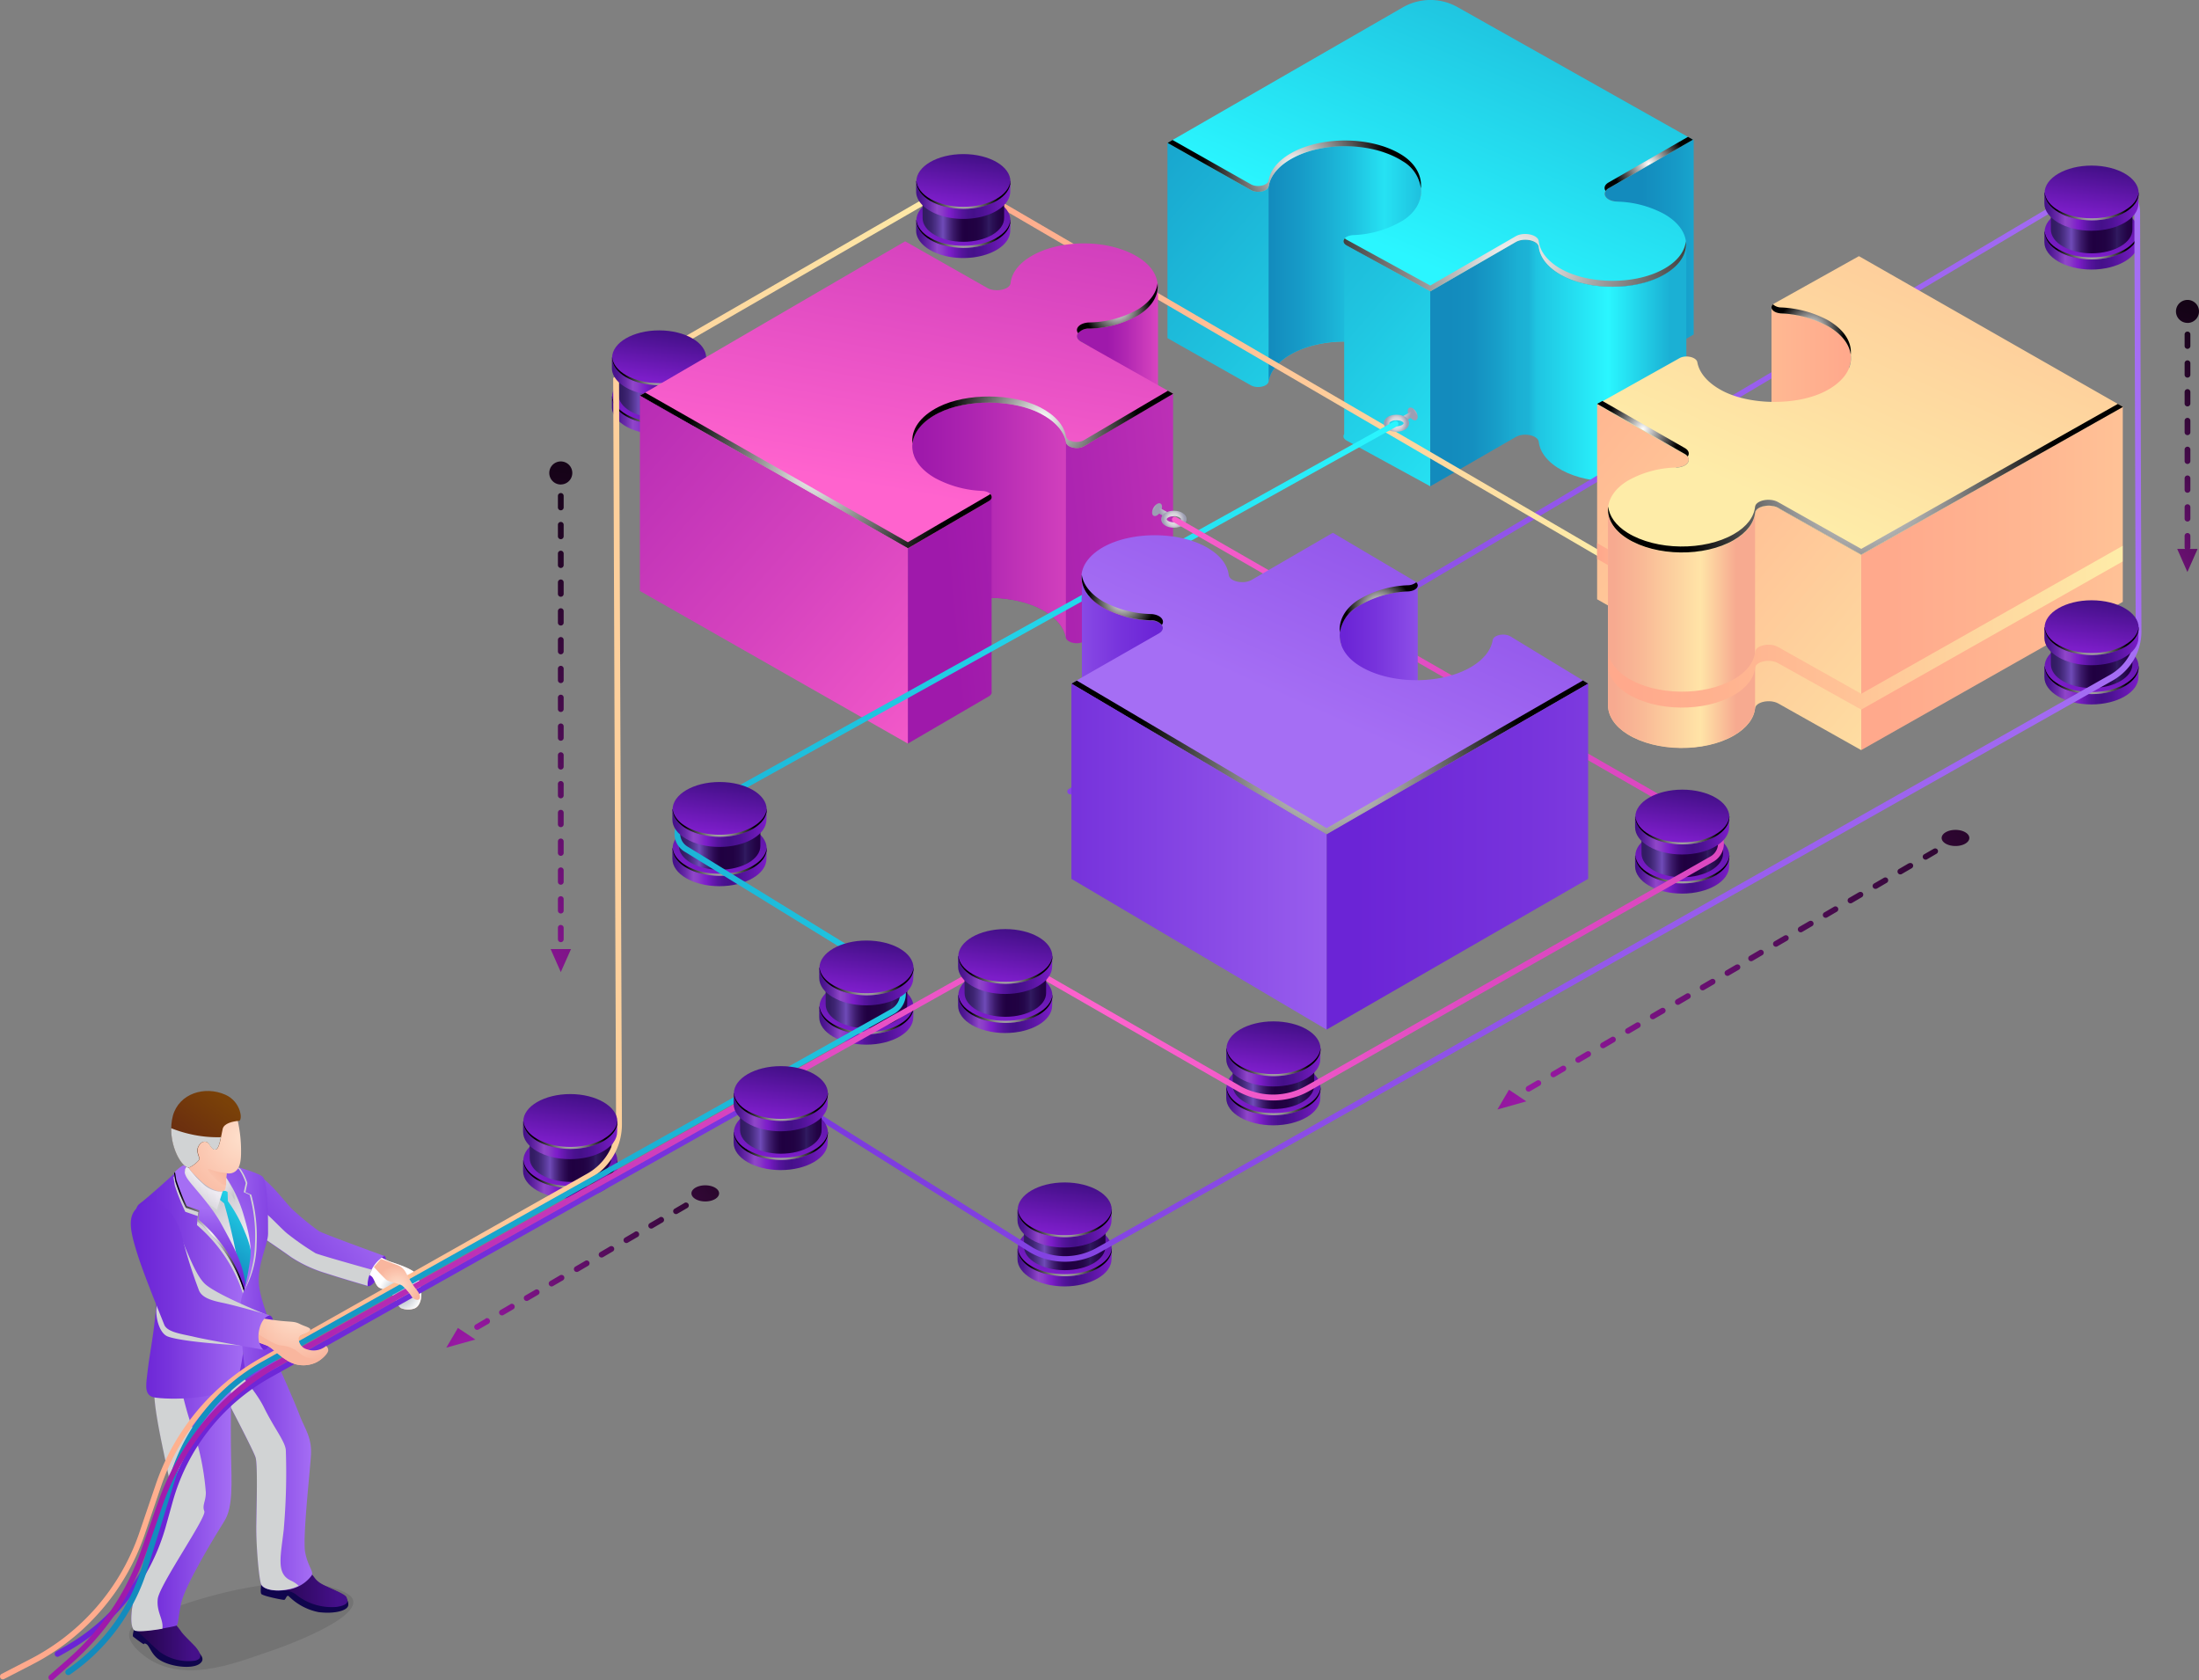 <svg xmlns="http://www.w3.org/2000/svg" xmlns:xlink="http://www.w3.org/1999/xlink" viewBox="0 0 443.14 338.63"><rect x="0" y="0" width="443.14" height="338.63" fill="#808080" stroke="none"/><defs><style>.cls-1{isolation:isolate;}.cls-2{fill:url(#linear-gradient);}.cls-3{fill:url(#radial-gradient);}.cls-4,.cls-6,.cls-7{mix-blend-mode:multiply;}.cls-4{fill:url(#radial-gradient-2);}.cls-5{fill:url(#New_Gradient_Swatch_copy_10);}.cls-6{fill:#d1d3d4;}.cls-7{opacity:0.1;}.cls-8{fill:#10054d;}.cls-9{fill:url(#linear-gradient-2);}.cls-10{fill:url(#linear-gradient-3);}.cls-11{fill:url(#linear-gradient-4);}.cls-12{fill:url(#linear-gradient-5);}.cls-13{fill:url(#linear-gradient-6);}.cls-14{fill:url(#New_Gradient_Swatch_copy_7);}.cls-15{fill:url(#New_Gradient_Swatch_copy_10-2);}.cls-16{fill:url(#New_Gradient_Swatch_copy_10-3);}.cls-17{fill:url(#linear-gradient-7);}.cls-18{fill:url(#linear-gradient-8);}.cls-100,.cls-104,.cls-111,.cls-114,.cls-117,.cls-121,.cls-124,.cls-127,.cls-131,.cls-134,.cls-138,.cls-141,.cls-144,.cls-147,.cls-150,.cls-159,.cls-160,.cls-161,.cls-162,.cls-19,.cls-27,.cls-31,.cls-35,.cls-43,.cls-49,.cls-54,.cls-58,.cls-62,.cls-66,.cls-72{mix-blend-mode:color-dodge;}.cls-19{fill:url(#Radial_Gradient_1);}.cls-20{fill:url(#linear-gradient-9);}.cls-21{fill:url(#linear-gradient-10);}.cls-22{fill:url(#radial-gradient-3);}.cls-23{fill:url(#linear-gradient-11);}.cls-24{fill:url(#radial-gradient-4);}.cls-25{fill:url(#New_Gradient_Swatch_copy_60);}.cls-26{fill:url(#New_Gradient_Swatch_copy_36);}.cls-27{fill:url(#Radial_Gradient_1-2);}.cls-28{fill:url(#New_Gradient_Swatch_copy_58);}.cls-29{fill:url(#New_Gradient_Swatch_copy_60-2);}.cls-30{fill:url(#New_Gradient_Swatch_copy_36-2);}.cls-31{fill:url(#Radial_Gradient_1-3);}.cls-32{fill:url(#New_Gradient_Swatch_copy_58-2);}.cls-33{fill:url(#New_Gradient_Swatch_copy_60-3);}.cls-34{fill:url(#New_Gradient_Swatch_copy_36-3);}.cls-35{fill:url(#Radial_Gradient_1-4);}.cls-36{fill:url(#New_Gradient_Swatch_copy_58-3);}.cls-37{fill:url(#New_Gradient_Swatch_copy_7-2);}.cls-38{fill:url(#New_Gradient_Swatch_copy_7-3);}.cls-39{fill:url(#linear-gradient-12);}.cls-40{fill:url(#New_Gradient_Swatch_copy_7-4);}.cls-41{fill:url(#linear-gradient-13);}.cls-42{fill:url(#New_Gradient_Swatch_copy_7-5);}.cls-44{fill:url(#Radial_Gradient_1-5);}.cls-45{fill:url(#Radial_Gradient_1-6);}.cls-46{fill:url(#Radial_Gradient_1-7);}.cls-47{fill:url(#New_Gradient_Swatch_copy_60-4);}.cls-48{fill:url(#New_Gradient_Swatch_copy_36-4);}.cls-49{fill:url(#Radial_Gradient_1-8);}.cls-50{fill:url(#New_Gradient_Swatch_copy_13);}.cls-51{fill:url(#New_Gradient_Swatch_copy_58-4);}.cls-52{fill:url(#New_Gradient_Swatch_copy_60-5);}.cls-53{fill:url(#New_Gradient_Swatch_copy_36-5);}.cls-54{fill:url(#Radial_Gradient_1-9);}.cls-55{fill:url(#New_Gradient_Swatch_copy_8);}.cls-56{fill:url(#New_Gradient_Swatch_copy_60-6);}.cls-57{fill:url(#New_Gradient_Swatch_copy_36-6);}.cls-58{fill:url(#Radial_Gradient_1-10);}.cls-59{fill:url(#New_Gradient_Swatch_copy_58-5);}.cls-60{fill:url(#New_Gradient_Swatch_copy_60-7);}.cls-61{fill:url(#New_Gradient_Swatch_copy_36-7);}.cls-62{fill:url(#Radial_Gradient_1-11);}.cls-63{fill:url(#New_Gradient_Swatch_copy_58-6);}.cls-64{fill:url(#New_Gradient_Swatch_copy_60-8);}.cls-65{fill:url(#New_Gradient_Swatch_copy_36-8);}.cls-66{fill:url(#Radial_Gradient_1-12);}.cls-67{fill:url(#New_Gradient_Swatch_copy_58-7);}.cls-68{fill:url(#New_Gradient_Swatch_copy_22);}.cls-69{fill:url(#New_Gradient_Swatch_copy_8-2);}.cls-70{fill:url(#New_Gradient_Swatch_copy_60-9);}.cls-71{fill:url(#New_Gradient_Swatch_copy_36-9);}.cls-72{fill:url(#Radial_Gradient_1-13);}.cls-73{fill:url(#New_Gradient_Swatch_copy_22-2);}.cls-74{fill:url(#New_Gradient_Swatch_copy_22-3);}.cls-75{fill:url(#New_Gradient_Swatch_copy_9);}.cls-76{fill:url(#New_Gradient_Swatch_copy_9-2);}.cls-77{fill:url(#New_Gradient_Swatch_copy_9-3);}.cls-78{fill:url(#New_Gradient_Swatch_copy_9-4);}.cls-79{fill:url(#New_Gradient_Swatch_copy_9-5);}.cls-80{fill:url(#Radial_Gradient_1-14);}.cls-81{fill:url(#Radial_Gradient_1-15);}.cls-82{fill:url(#Radial_Gradient_1-16);}.cls-83{fill:url(#New_Gradient_Swatch_copy_9-6);}.cls-84{fill:url(#New_Gradient_Swatch_copy_7-6);}.cls-85{fill:url(#New_Gradient_Swatch_copy_8-3);}.cls-86{fill:#eb4680;}.cls-87{fill:url(#New_Gradient_Swatch_copy_8-4);}.cls-88{fill:url(#New_Gradient_Swatch_copy_8-5);}.cls-89{fill:url(#New_Gradient_Swatch_copy_8-6);}.cls-90{fill:url(#New_Gradient_Swatch_copy_8-7);}.cls-91{fill:url(#New_Gradient_Swatch_copy_17);}.cls-92{fill:url(#New_Gradient_Swatch_copy_8-8);}.cls-93{fill:url(#New_Gradient_Swatch_copy_8-9);}.cls-94{fill:url(#Radial_Gradient_1-17);}.cls-95{fill:url(#Radial_Gradient_1-18);}.cls-96{fill:url(#Radial_Gradient_1-19);}.cls-97{fill:url(#New_Gradient_Swatch_copy_22-4);}.cls-98{fill:url(#New_Gradient_Swatch_copy_60-10);}.cls-99{fill:url(#New_Gradient_Swatch_copy_36-10);}.cls-100{fill:url(#Radial_Gradient_1-20);}.cls-101{fill:url(#New_Gradient_Swatch_copy_58-8);}.cls-102{fill:url(#New_Gradient_Swatch_copy_60-11);}.cls-103{fill:url(#New_Gradient_Swatch_copy_36-11);}.cls-104{fill:url(#Radial_Gradient_1-21);}.cls-105{fill:url(#New_Gradient_Swatch_copy_22-5);}.cls-106{fill:url(#New_Gradient_Swatch_copy_22-6);}.cls-107{fill:url(#New_Gradient_Swatch_copy_58-9);}.cls-108{fill:url(#New_Gradient_Swatch_copy_18);}.cls-109{fill:url(#New_Gradient_Swatch_copy_60-12);}.cls-110{fill:url(#New_Gradient_Swatch_copy_36-12);}.cls-111{fill:url(#Radial_Gradient_1-22);}.cls-112{fill:url(#New_Gradient_Swatch_copy_60-13);}.cls-113{fill:url(#New_Gradient_Swatch_copy_36-13);}.cls-114{fill:url(#Radial_Gradient_1-23);}.cls-115{fill:url(#New_Gradient_Swatch_copy_60-14);}.cls-116{fill:url(#New_Gradient_Swatch_copy_36-14);}.cls-117{fill:url(#Radial_Gradient_1-24);}.cls-118{fill:url(#New_Gradient_Swatch_copy_58-10);}.cls-119{fill:url(#New_Gradient_Swatch_copy_60-15);}.cls-120{fill:url(#New_Gradient_Swatch_copy_36-15);}.cls-121{fill:url(#Radial_Gradient_1-25);}.cls-122{fill:url(#New_Gradient_Swatch_copy_60-16);}.cls-123{fill:url(#New_Gradient_Swatch_copy_36-16);}.cls-124{fill:url(#Radial_Gradient_1-26);}.cls-125{fill:url(#New_Gradient_Swatch_copy_60-17);}.cls-126{fill:url(#New_Gradient_Swatch_copy_36-17);}.cls-127{fill:url(#Radial_Gradient_1-27);}.cls-128{fill:url(#New_Gradient_Swatch_copy_58-11);}.cls-129{fill:url(#New_Gradient_Swatch_copy_60-18);}.cls-130{fill:url(#New_Gradient_Swatch_copy_36-18);}.cls-131{fill:url(#Radial_Gradient_1-28);}.cls-132{fill:url(#New_Gradient_Swatch_copy_60-19);}.cls-133{fill:url(#New_Gradient_Swatch_copy_36-19);}.cls-134{fill:url(#Radial_Gradient_1-29);}.cls-135{fill:url(#New_Gradient_Swatch_copy_58-12);}.cls-136{fill:url(#New_Gradient_Swatch_copy_60-20);}.cls-137{fill:url(#New_Gradient_Swatch_copy_36-20);}.cls-138{fill:url(#Radial_Gradient_1-30);}.cls-139{fill:url(#New_Gradient_Swatch_copy_60-21);}.cls-140{fill:url(#New_Gradient_Swatch_copy_36-21);}.cls-141{fill:url(#Radial_Gradient_1-31);}.cls-142{fill:url(#New_Gradient_Swatch_copy_60-22);}.cls-143{fill:url(#New_Gradient_Swatch_copy_36-22);}.cls-144{fill:url(#Radial_Gradient_1-32);}.cls-145{fill:url(#New_Gradient_Swatch_copy_60-23);}.cls-146{fill:url(#New_Gradient_Swatch_copy_36-23);}.cls-147{fill:url(#Radial_Gradient_1-33);}.cls-148{fill:url(#New_Gradient_Swatch_copy_60-24);}.cls-149{fill:url(#New_Gradient_Swatch_copy_36-24);}.cls-150{fill:url(#Radial_Gradient_1-34);}.cls-151{fill:url(#New_Gradient_Swatch_copy_13-2);}.cls-152{fill:url(#New_Gradient_Swatch_copy_13-3);}.cls-153{fill:url(#New_Gradient_Swatch_copy_13-4);}.cls-154{fill:url(#Radial_Gradient_1-35);}.cls-155{fill:url(#Radial_Gradient_1-36);}.cls-156{fill:url(#Radial_Gradient_1-37);}.cls-157{fill:url(#New_Gradient_Swatch_copy_13-5);}.cls-158{fill:url(#New_Gradient_Swatch_copy_13-6);}.cls-159{fill:url(#New_Gradient_Swatch_copy_56);}.cls-160{fill:url(#New_Gradient_Swatch_copy_56-2);}.cls-161{fill:url(#New_Gradient_Swatch_copy_56-3);}.cls-162{fill:url(#New_Gradient_Swatch_copy_56-4);}.cls-163{fill:url(#linear-gradient-14);}.cls-164{fill:url(#radial-gradient-5);}.cls-165{fill:url(#radial-gradient-6);}.cls-166{fill:url(#linear-gradient-15);}.cls-167{fill:url(#radial-gradient-7);}</style><linearGradient id="linear-gradient" x1="77.89" y1="318.07" x2="82" y2="319.98" gradientUnits="userSpaceOnUse"><stop offset="0.04" stop-color="#6b24d6"/><stop offset="0.29" stop-color="#7733dc"/><stop offset="0.79" stop-color="#975ced"/><stop offset="1" stop-color="#a56ef4"/></linearGradient><radialGradient id="radial-gradient" cx="86.03" cy="302.28" r="19.06" gradientUnits="userSpaceOnUse"><stop offset="0.03" stop-color="#fedfcb"/><stop offset="1" stop-color="#f9b69e"/></radialGradient><radialGradient id="radial-gradient-2" cx="82.9" cy="322.69" r="4.41" gradientUnits="userSpaceOnUse"><stop offset="0" stop-color="#9da7b3"/><stop offset="1" stop-color="#fff"/></radialGradient><linearGradient id="New_Gradient_Swatch_copy_10" x1="35.08" y1="238.7" x2="48.64" y2="250.95" gradientUnits="userSpaceOnUse"><stop offset="0.04" stop-color="#9d9eb3"/><stop offset="0.58" stop-color="#d4d1d8"/><stop offset="1" stop-color="#eeebf2"/></linearGradient><linearGradient id="linear-gradient-2" x1="55.06" y1="381.96" x2="72.21" y2="381.96" gradientUnits="userSpaceOnUse"><stop offset="0.09" stop-color="#25054d"/><stop offset="0.47" stop-color="#330a68"/><stop offset="0.89" stop-color="#45108a"/></linearGradient><linearGradient id="linear-gradient-3" x1="45.09" y1="357.3" x2="65.16" y2="357.3" xlink:href="#linear-gradient"/><linearGradient id="linear-gradient-4" x1="47.08" y1="324.11" x2="73.35" y2="301.49" xlink:href="#linear-gradient"/><linearGradient id="linear-gradient-5" x1="29.53" y1="392.7" x2="42.63" y2="392.7" xlink:href="#linear-gradient-2"/><linearGradient id="linear-gradient-6" x1="28.71" y1="362.87" x2="48.91" y2="362.87" xlink:href="#linear-gradient"/><linearGradient id="New_Gradient_Swatch_copy_7" x1="44.58" y1="317.97" x2="57.52" y2="301.9" gradientUnits="userSpaceOnUse"><stop offset="0.04" stop-color="#138bbd"/><stop offset="0.23" stop-color="#169ac7"/><stop offset="0.59" stop-color="#1fc3df"/><stop offset="1" stop-color="#2af6ff"/></linearGradient><linearGradient id="New_Gradient_Swatch_copy_10-2" x1="37.75" y1="306.9" x2="43.48" y2="300.37" xlink:href="#New_Gradient_Swatch_copy_10"/><linearGradient id="New_Gradient_Swatch_copy_10-3" x1="52.47" y1="303.85" x2="46.45" y2="300.15" xlink:href="#New_Gradient_Swatch_copy_10"/><linearGradient id="linear-gradient-7" x1="29.67" y1="321.2" x2="51.72" y2="321.2" xlink:href="#linear-gradient"/><linearGradient id="linear-gradient-8" x1="43.25" y1="320.18" x2="45.28" y2="305.71" xlink:href="#linear-gradient"/><radialGradient id="Radial_Gradient_1" cx="44.56" cy="310.85" r="10.3" gradientUnits="userSpaceOnUse"><stop offset="0" stop-color="#fff"/><stop offset="1"/></radialGradient><linearGradient id="linear-gradient-9" x1="64.87" y1="318.28" x2="46.69" y2="317.6" xlink:href="#linear-gradient"/><linearGradient id="linear-gradient-10" x1="70.49" y1="294.01" x2="47.61" y2="310.77" xlink:href="#linear-gradient"/><radialGradient id="radial-gradient-3" cx="51.44" cy="291.22" r="15.3" xlink:href="#radial-gradient"/><linearGradient id="linear-gradient-11" x1="34.33" y1="299.66" x2="46.69" y2="283.12" gradientUnits="userSpaceOnUse"><stop offset="0.04" stop-color="#602213"/><stop offset="0.57" stop-color="#6d310e"/><stop offset="1" stop-color="#7a4108"/></linearGradient><radialGradient id="radial-gradient-4" cx="40.4" cy="304.41" r="9.76" xlink:href="#radial-gradient"/><linearGradient id="New_Gradient_Swatch_copy_60" x1="107.7" y1="299.67" x2="126.66" y2="299.67" gradientUnits="userSpaceOnUse"><stop offset="0.01" stop-color="#45108a"/><stop offset="0.06" stop-color="#4f1793"/><stop offset="0.14" stop-color="#6a2baa"/><stop offset="0.22" stop-color="#8f46c9"/><stop offset="0.27" stop-color="#8b3cc9"/><stop offset="0.34" stop-color="#7f22c9"/><stop offset="0.36" stop-color="#7c1dc9"/><stop offset="0.41" stop-color="#6b19b6"/><stop offset="0.48" stop-color="#56149e"/><stop offset="0.55" stop-color="#49118f"/><stop offset="0.61" stop-color="#45108a"/><stop offset="0.71" stop-color="#4e1295"/><stop offset="0.88" stop-color="#6818b2"/><stop offset="1" stop-color="#7c1dc9"/></linearGradient><linearGradient id="New_Gradient_Swatch_copy_36" x1="118.74" y1="283.25" x2="116.56" y2="300.88" gradientUnits="userSpaceOnUse"><stop offset="0.1" stop-color="#45108a"/><stop offset="1" stop-color="#7c1dc9"/></linearGradient><radialGradient id="Radial_Gradient_1-2" cx="117.18" cy="298.55" r="7" xlink:href="#Radial_Gradient_1"/><linearGradient id="New_Gradient_Swatch_copy_58" x1="108.97" y1="293.93" x2="125.4" y2="293.93" gradientUnits="userSpaceOnUse"><stop offset="0" stop-color="#311b61"/><stop offset="0.05" stop-color="#341d65"/><stop offset="0.11" stop-color="#3e2573"/><stop offset="0.16" stop-color="#4d3188"/><stop offset="0.22" stop-color="#6341a7"/><stop offset="0.25" stop-color="#6f4bb8"/><stop offset="0.31" stop-color="#54318f"/><stop offset="0.37" stop-color="#3d1c6d"/><stop offset="0.43" stop-color="#2d0c55"/><stop offset="0.48" stop-color="#230346"/><stop offset="0.52" stop-color="#200041"/><stop offset="0.66" stop-color="#210243"/><stop offset="0.73" stop-color="#25084b"/><stop offset="0.79" stop-color="#2c1358"/><stop offset="0.81" stop-color="#311b61"/><stop offset="0.86" stop-color="#2a1155"/><stop offset="0.94" stop-color="#230446"/><stop offset="1" stop-color="#200041"/></linearGradient><linearGradient id="New_Gradient_Swatch_copy_60-2" x1="414.27" y1="200.14" x2="433.23" y2="200.14" xlink:href="#New_Gradient_Swatch_copy_60"/><linearGradient id="New_Gradient_Swatch_copy_36-2" x1="425.32" y1="183.72" x2="423.14" y2="201.35" xlink:href="#New_Gradient_Swatch_copy_36"/><radialGradient id="Radial_Gradient_1-3" cx="423.75" cy="199.02" r="7" xlink:href="#Radial_Gradient_1"/><linearGradient id="New_Gradient_Swatch_copy_58-2" x1="415.54" y1="194.4" x2="431.97" y2="194.4" xlink:href="#New_Gradient_Swatch_copy_58"/><linearGradient id="New_Gradient_Swatch_copy_60-3" x1="207.33" y1="317.46" x2="226.29" y2="317.46" xlink:href="#New_Gradient_Swatch_copy_60"/><linearGradient id="New_Gradient_Swatch_copy_36-3" x1="218.37" y1="301.04" x2="216.19" y2="318.67" xlink:href="#New_Gradient_Swatch_copy_36"/><radialGradient id="Radial_Gradient_1-4" cx="216.81" cy="316.33" r="7" xlink:href="#Radial_Gradient_1"/><linearGradient id="New_Gradient_Swatch_copy_58-3" x1="208.6" y1="311.72" x2="225.03" y2="311.72" xlink:href="#New_Gradient_Swatch_copy_58"/><linearGradient id="New_Gradient_Swatch_copy_7-2" x1="331.69" y1="113.88" x2="368.46" y2="113.88" xlink:href="#New_Gradient_Swatch_copy_7"/><linearGradient id="New_Gradient_Swatch_copy_7-3" x1="199.66" y1="59.31" x2="310.13" y2="154.32" xlink:href="#New_Gradient_Swatch_copy_7"/><linearGradient id="linear-gradient-12" x1="257.22" y1="115.17" x2="297.29" y2="115.17" gradientUnits="userSpaceOnUse"><stop offset="0.02" stop-color="#138bbd"/><stop offset="0.17" stop-color="#169ac7"/><stop offset="0.33" stop-color="#1bb0d4"/><stop offset="0.43" stop-color="#1ebfde"/><stop offset="0.6" stop-color="#26e2f3"/><stop offset="0.87" stop-color="#1bb0d4"/></linearGradient><linearGradient id="New_Gradient_Swatch_copy_7-4" x1="207.44" y1="71.59" x2="317.91" y2="166.59" xlink:href="#New_Gradient_Swatch_copy_7"/><linearGradient id="linear-gradient-13" x1="293.8" y1="135.15" x2="345.4" y2="135.15" gradientUnits="userSpaceOnUse"><stop offset="0.01" stop-color="#138bbd"/><stop offset="0.1" stop-color="#148fc0"/><stop offset="0.19" stop-color="#179dc8"/><stop offset="0.28" stop-color="#1bb0d4"/><stop offset="0.32" stop-color="#1cb3d6"/><stop offset="0.34" stop-color="#1ebedd"/><stop offset="0.35" stop-color="#1fc4e1"/><stop offset="0.63" stop-color="#2af6ff"/><stop offset="0.87" stop-color="#1bb0d4"/></linearGradient><linearGradient id="New_Gradient_Swatch_copy_7-5" x1="336.04" y1="-4.91" x2="284.68" y2="113.29" xlink:href="#New_Gradient_Swatch_copy_7"/><radialGradient id="Radial_Gradient_1-5" cx="263.07" cy="95.43" r="18.44" xlink:href="#Radial_Gradient_1"/><radialGradient id="Radial_Gradient_1-6" cx="307.51" cy="114.89" r="46.56" xlink:href="#Radial_Gradient_1"/><radialGradient id="Radial_Gradient_1-7" cx="334.54" cy="95.03" r="7.39" xlink:href="#Radial_Gradient_1"/><linearGradient id="New_Gradient_Swatch_copy_60-4" x1="414.27" y1="112.54" x2="433.23" y2="112.54" xlink:href="#New_Gradient_Swatch_copy_60"/><linearGradient id="New_Gradient_Swatch_copy_36-4" x1="423.07" y1="34.12" x2="420.89" y2="51.75" xlink:href="#New_Gradient_Swatch_copy_36"/><radialGradient id="Radial_Gradient_1-8" cx="423.75" cy="111.41" r="7" xlink:href="#Radial_Gradient_1"/><linearGradient id="New_Gradient_Swatch_copy_13" x1="13.27" y1="246.93" x2="433.79" y2="246.93" xlink:href="#linear-gradient"/><linearGradient id="New_Gradient_Swatch_copy_58-4" x1="415.54" y1="106.8" x2="431.97" y2="106.8" xlink:href="#New_Gradient_Swatch_copy_58"/><linearGradient id="New_Gradient_Swatch_copy_60-5" x1="414.27" y1="104.68" x2="433.23" y2="104.68" xlink:href="#New_Gradient_Swatch_copy_60"/><linearGradient id="New_Gradient_Swatch_copy_36-5" x1="424.65" y1="94.7" x2="423.09" y2="105.49" xlink:href="#New_Gradient_Swatch_copy_36"/><radialGradient id="Radial_Gradient_1-9" cx="423.75" cy="103.55" r="7" xlink:href="#Radial_Gradient_1"/><linearGradient id="New_Gradient_Swatch_copy_8" x1="192.91" y1="135.47" x2="325.43" y2="135.47" gradientTransform="matrix(0.5, 0.86, -0.86, 0.5, 245.63, -156.66)" gradientUnits="userSpaceOnUse"><stop offset="0.04" stop-color="#ffa98c"/><stop offset="0.32" stop-color="#ffb892"/><stop offset="0.86" stop-color="#fee1a3"/><stop offset="1" stop-color="#feeca8"/></linearGradient><linearGradient id="New_Gradient_Swatch_copy_60-6" x1="167.38" y1="268.7" x2="186.34" y2="268.7" xlink:href="#New_Gradient_Swatch_copy_60"/><linearGradient id="New_Gradient_Swatch_copy_36-6" x1="176.17" y1="190.28" x2="173.99" y2="207.91" xlink:href="#New_Gradient_Swatch_copy_36"/><radialGradient id="Radial_Gradient_1-10" cx="176.86" cy="267.58" r="7" xlink:href="#Radial_Gradient_1"/><linearGradient id="New_Gradient_Swatch_copy_58-5" x1="168.64" y1="262.97" x2="185.07" y2="262.97" xlink:href="#New_Gradient_Swatch_copy_58"/><linearGradient id="New_Gradient_Swatch_copy_60-7" x1="137.79" y1="236.76" x2="156.75" y2="236.76" xlink:href="#New_Gradient_Swatch_copy_60"/><linearGradient id="New_Gradient_Swatch_copy_36-7" x1="146.58" y1="158.34" x2="144.4" y2="175.97" xlink:href="#New_Gradient_Swatch_copy_36"/><radialGradient id="Radial_Gradient_1-11" cx="147.27" cy="235.64" r="7" xlink:href="#Radial_Gradient_1"/><linearGradient id="New_Gradient_Swatch_copy_58-6" x1="139.06" y1="231.03" x2="155.48" y2="231.03" xlink:href="#New_Gradient_Swatch_copy_58"/><linearGradient id="New_Gradient_Swatch_copy_60-8" x1="125.6" y1="145.75" x2="144.56" y2="145.75" xlink:href="#New_Gradient_Swatch_copy_60"/><linearGradient id="New_Gradient_Swatch_copy_36-8" x1="134.39" y1="67.33" x2="132.21" y2="84.96" xlink:href="#New_Gradient_Swatch_copy_36"/><radialGradient id="Radial_Gradient_1-12" cx="135.08" cy="144.63" r="7" xlink:href="#Radial_Gradient_1"/><linearGradient id="New_Gradient_Swatch_copy_58-7" x1="126.86" y1="140.01" x2="143.29" y2="140.01" xlink:href="#New_Gradient_Swatch_copy_58"/><radialGradient id="New_Gradient_Swatch_copy_22" cx="289.81" cy="143.6" r="2.93" gradientUnits="userSpaceOnUse"><stop offset="0" stop-color="#eeebf2"/><stop offset="0.58" stop-color="#d4d1d8"/><stop offset="0.94" stop-color="#a5a6b9"/><stop offset="1" stop-color="#9d9eb3"/></radialGradient><linearGradient id="New_Gradient_Swatch_copy_8-2" x1="2.25" y1="249.15" x2="196.31" y2="249.15" gradientTransform="matrix(1, 0, 0, 1, 0, 0)" xlink:href="#New_Gradient_Swatch_copy_8"/><linearGradient id="New_Gradient_Swatch_copy_60-9" x1="125.6" y1="137.89" x2="144.56" y2="137.89" xlink:href="#New_Gradient_Swatch_copy_60"/><linearGradient id="New_Gradient_Swatch_copy_36-9" x1="135.97" y1="127.91" x2="134.41" y2="138.7" xlink:href="#New_Gradient_Swatch_copy_36"/><radialGradient id="Radial_Gradient_1-13" cx="135.08" cy="136.76" r="7" xlink:href="#Radial_Gradient_1"/><radialGradient id="New_Gradient_Swatch_copy_22-2" cx="4720.28" cy="144.43" r="3.56" gradientTransform="matrix(-1, 0, 0, 1, 5001.21, -62)" xlink:href="#New_Gradient_Swatch_copy_22"/><radialGradient id="New_Gradient_Swatch_copy_22-3" cx="4719.8" cy="147.29" r="2.18" gradientTransform="matrix(-1, 0, 0, 1, 5003.46, 0)" xlink:href="#New_Gradient_Swatch_copy_22"/><linearGradient id="New_Gradient_Swatch_copy_9" x1="224.81" y1="143.36" x2="241.16" y2="143.36" gradientUnits="userSpaceOnUse"><stop offset="0.04" stop-color="#9f19ab"/><stop offset="0.24" stop-color="#ae25b1"/><stop offset="0.65" stop-color="#d744bf"/><stop offset="1" stop-color="#ff63ce"/></linearGradient><linearGradient id="New_Gradient_Swatch_copy_9-2" x1="186.44" y1="169.58" x2="327.84" y2="156.32" xlink:href="#New_Gradient_Swatch_copy_9"/><linearGradient id="New_Gradient_Swatch_copy_9-3" x1="186.1" y1="166.82" x2="238.21" y2="166.82" xlink:href="#New_Gradient_Swatch_copy_9"/><linearGradient id="New_Gradient_Swatch_copy_9-4" x1="188.12" y1="187.56" x2="329.52" y2="174.3" xlink:href="#New_Gradient_Swatch_copy_9"/><linearGradient id="New_Gradient_Swatch_copy_9-5" x1="206.31" y1="23.74" x2="181.46" y2="160.72" xlink:href="#New_Gradient_Swatch_copy_9"/><radialGradient id="Radial_Gradient_1-14" cx="227.42" cy="124.12" r="6.76" xlink:href="#Radial_Gradient_1"/><radialGradient id="Radial_Gradient_1-15" cx="212.39" cy="146.52" r="19.04" xlink:href="#Radial_Gradient_1"/><radialGradient id="Radial_Gradient_1-16" cx="166.65" cy="156.82" r="27.42" xlink:href="#Radial_Gradient_1"/><linearGradient id="New_Gradient_Swatch_copy_9-6" x1="84.65" y1="51.9" x2="201.75" y2="155.19" xlink:href="#New_Gradient_Swatch_copy_9"/><linearGradient id="New_Gradient_Swatch_copy_7-6" x1="15.4" y1="273.17" x2="284.11" y2="273.17" xlink:href="#New_Gradient_Swatch_copy_7"/><linearGradient id="New_Gradient_Swatch_copy_8-3" x1="284.09" y1="127.07" x2="387.93" y2="214.34" gradientTransform="matrix(1, 0, 0, 1, 0, 0)" xlink:href="#New_Gradient_Swatch_copy_8"/><linearGradient id="New_Gradient_Swatch_copy_8-4" x1="324.1" y1="178.18" x2="342.57" y2="178.18" gradientTransform="matrix(1, 0, 0, 1, 0, 0)" xlink:href="#New_Gradient_Swatch_copy_8"/><linearGradient id="New_Gradient_Swatch_copy_8-5" x1="376.16" y1="147.62" x2="325.35" y2="147.62" gradientTransform="matrix(1, 0, 0, 1, 0, 0)" xlink:href="#New_Gradient_Swatch_copy_8"/><linearGradient id="New_Gradient_Swatch_copy_8-6" x1="375.08" y1="116.55" x2="492.29" y2="116.55" gradientTransform="matrix(1, 0, 0, 1, 0, 0)" xlink:href="#New_Gradient_Swatch_copy_8"/><linearGradient id="New_Gradient_Swatch_copy_8-7" x1="294.57" y1="142.18" x2="398.41" y2="229.45" gradientTransform="matrix(1, 0, 0, 1, 0, 0)" xlink:href="#New_Gradient_Swatch_copy_8"/><linearGradient id="New_Gradient_Swatch_copy_17" x1="326.26" y1="188.76" x2="355.93" y2="188.76" gradientUnits="userSpaceOnUse"><stop offset="0.04" stop-color="#f7aa90"/><stop offset="0.23" stop-color="#f9b996"/><stop offset="0.61" stop-color="#ffe2a6"/><stop offset="0.63" stop-color="#ffe4a7"/><stop offset="0.87" stop-color="#f7aa90"/></linearGradient><linearGradient id="New_Gradient_Swatch_copy_8-8" x1="326.26" y1="188.48" x2="430.03" y2="188.48" gradientTransform="matrix(1, 0, 0, 1, 0, 0)" xlink:href="#New_Gradient_Swatch_copy_8"/><linearGradient id="New_Gradient_Swatch_copy_8-9" x1="422.15" y1="41.87" x2="366.91" y2="166.7" gradientTransform="matrix(1, 0, 0, 1, 0, 0)" xlink:href="#New_Gradient_Swatch_copy_8"/><radialGradient id="Radial_Gradient_1-17" cx="367.24" cy="128.4" r="6.7" xlink:href="#Radial_Gradient_1"/><radialGradient id="Radial_Gradient_1-18" cx="378.19" cy="158.58" r="38.24" xlink:href="#Radial_Gradient_1"/><radialGradient id="Radial_Gradient_1-19" cx="333.34" cy="148.44" r="7.64" xlink:href="#Radial_Gradient_1"/><radialGradient id="New_Gradient_Swatch_copy_22-4" cx="4716.24" cy="162.88" r="2.93" gradientTransform="matrix(-1, 0, 0, 1, 4948.78, 0)" xlink:href="#New_Gradient_Swatch_copy_22"/><linearGradient id="New_Gradient_Swatch_copy_60-10" x1="331.79" y1="238.3" x2="350.75" y2="238.3" xlink:href="#New_Gradient_Swatch_copy_60"/><linearGradient id="New_Gradient_Swatch_copy_36-10" x1="342.83" y1="221.88" x2="340.65" y2="239.51" xlink:href="#New_Gradient_Swatch_copy_36"/><radialGradient id="Radial_Gradient_1-20" cx="341.27" cy="237.17" r="7" xlink:href="#Radial_Gradient_1"/><linearGradient id="New_Gradient_Swatch_copy_58-8" x1="333.05" y1="232.56" x2="349.48" y2="232.56" xlink:href="#New_Gradient_Swatch_copy_58"/><linearGradient id="New_Gradient_Swatch_copy_60-11" x1="249.4" y1="285" x2="268.36" y2="285" xlink:href="#New_Gradient_Swatch_copy_60"/><linearGradient id="New_Gradient_Swatch_copy_36-11" x1="260.44" y1="268.58" x2="258.26" y2="286.21" xlink:href="#New_Gradient_Swatch_copy_36"/><radialGradient id="Radial_Gradient_1-21" cx="258.88" cy="283.87" r="7" xlink:href="#Radial_Gradient_1"/><radialGradient id="New_Gradient_Swatch_copy_22-5" cx="237.04" cy="101.78" r="3.56" xlink:href="#New_Gradient_Swatch_copy_22"/><radialGradient id="New_Gradient_Swatch_copy_22-6" cx="238.8" cy="166.64" r="2.18" xlink:href="#New_Gradient_Swatch_copy_22"/><linearGradient id="New_Gradient_Swatch_copy_58-9" x1="250.67" y1="279.26" x2="267.09" y2="279.26" xlink:href="#New_Gradient_Swatch_copy_58"/><linearGradient id="New_Gradient_Swatch_copy_18" x1="12.02" y1="283.4" x2="349.63" y2="283.4" gradientUnits="userSpaceOnUse"><stop offset="0.04" stop-color="#9f19ab"/><stop offset="0.16" stop-color="#ae25b1"/><stop offset="0.41" stop-color="#d744bf"/><stop offset="0.63" stop-color="#ff63ce"/><stop offset="0.87" stop-color="#dc48c1"/></linearGradient><linearGradient id="New_Gradient_Swatch_copy_60-12" x1="414.27" y1="192.28" x2="433.23" y2="192.28" xlink:href="#New_Gradient_Swatch_copy_60"/><linearGradient id="New_Gradient_Swatch_copy_36-12" x1="422.4" y1="120.3" x2="420.84" y2="131.09" xlink:href="#New_Gradient_Swatch_copy_36"/><radialGradient id="Radial_Gradient_1-22" cx="423.75" cy="191.15" r="7" xlink:href="#Radial_Gradient_1"/><linearGradient id="New_Gradient_Swatch_copy_60-13" x1="331.79" y1="230.43" x2="350.75" y2="230.43" xlink:href="#New_Gradient_Swatch_copy_60"/><linearGradient id="New_Gradient_Swatch_copy_36-13" x1="339.91" y1="158.46" x2="338.35" y2="169.24" xlink:href="#New_Gradient_Swatch_copy_36"/><radialGradient id="Radial_Gradient_1-23" cx="341.27" cy="229.31" r="7" xlink:href="#Radial_Gradient_1"/><linearGradient id="New_Gradient_Swatch_copy_60-14" x1="195.36" y1="266.4" x2="214.32" y2="266.4" xlink:href="#New_Gradient_Swatch_copy_60"/><linearGradient id="New_Gradient_Swatch_copy_36-14" x1="206.4" y1="249.98" x2="204.23" y2="267.61" xlink:href="#New_Gradient_Swatch_copy_36"/><radialGradient id="Radial_Gradient_1-24" cx="204.84" cy="265.27" r="7" xlink:href="#Radial_Gradient_1"/><linearGradient id="New_Gradient_Swatch_copy_58-10" x1="196.63" y1="260.66" x2="213.06" y2="260.66" xlink:href="#New_Gradient_Swatch_copy_58"/><linearGradient id="New_Gradient_Swatch_copy_60-15" x1="195.36" y1="258.53" x2="214.32" y2="258.53" xlink:href="#New_Gradient_Swatch_copy_60"/><linearGradient id="New_Gradient_Swatch_copy_36-15" x1="205.74" y1="248.56" x2="204.18" y2="259.35" xlink:href="#New_Gradient_Swatch_copy_36"/><radialGradient id="Radial_Gradient_1-25" cx="204.84" cy="257.41" r="7" xlink:href="#Radial_Gradient_1"/><linearGradient id="New_Gradient_Swatch_copy_60-16" x1="207.33" y1="309.59" x2="226.29" y2="309.59" xlink:href="#New_Gradient_Swatch_copy_60"/><linearGradient id="New_Gradient_Swatch_copy_36-16" x1="215.45" y1="237.62" x2="213.9" y2="248.4" xlink:href="#New_Gradient_Swatch_copy_36"/><radialGradient id="Radial_Gradient_1-26" cx="216.81" cy="308.47" r="7" xlink:href="#Radial_Gradient_1"/><linearGradient id="New_Gradient_Swatch_copy_60-17" x1="186.91" y1="110.22" x2="205.87" y2="110.22" xlink:href="#New_Gradient_Swatch_copy_60"/><linearGradient id="New_Gradient_Swatch_copy_36-17" x1="195.7" y1="31.8" x2="193.52" y2="49.43" xlink:href="#New_Gradient_Swatch_copy_36"/><radialGradient id="Radial_Gradient_1-27" cx="196.39" cy="109.09" r="7" xlink:href="#Radial_Gradient_1"/><linearGradient id="New_Gradient_Swatch_copy_58-11" x1="188.17" y1="104.48" x2="204.6" y2="104.48" xlink:href="#New_Gradient_Swatch_copy_58"/><linearGradient id="New_Gradient_Swatch_copy_60-18" x1="186.91" y1="102.35" x2="205.87" y2="102.35" xlink:href="#New_Gradient_Swatch_copy_60"/><linearGradient id="New_Gradient_Swatch_copy_36-18" x1="195.03" y1="30.38" x2="193.47" y2="41.16" xlink:href="#New_Gradient_Swatch_copy_36"/><radialGradient id="Radial_Gradient_1-28" cx="196.39" cy="101.23" r="7" xlink:href="#Radial_Gradient_1"/><linearGradient id="New_Gradient_Swatch_copy_60-19" x1="150.13" y1="294.02" x2="169.09" y2="294.02" xlink:href="#New_Gradient_Swatch_copy_60"/><linearGradient id="New_Gradient_Swatch_copy_36-19" x1="161.17" y1="277.6" x2="158.99" y2="295.23" xlink:href="#New_Gradient_Swatch_copy_36"/><radialGradient id="Radial_Gradient_1-29" cx="159.61" cy="292.89" r="7" xlink:href="#Radial_Gradient_1"/><linearGradient id="New_Gradient_Swatch_copy_58-12" x1="151.39" y1="288.28" x2="167.82" y2="288.28" xlink:href="#New_Gradient_Swatch_copy_58"/><linearGradient id="New_Gradient_Swatch_copy_60-20" x1="150.13" y1="286.15" x2="169.09" y2="286.15" xlink:href="#New_Gradient_Swatch_copy_60"/><linearGradient id="New_Gradient_Swatch_copy_36-20" x1="160.5" y1="276.18" x2="158.94" y2="286.97" xlink:href="#New_Gradient_Swatch_copy_36"/><radialGradient id="Radial_Gradient_1-30" cx="159.61" cy="285.03" r="7" xlink:href="#Radial_Gradient_1"/><linearGradient id="New_Gradient_Swatch_copy_60-21" x1="107.7" y1="291.81" x2="126.66" y2="291.81" xlink:href="#New_Gradient_Swatch_copy_60"/><linearGradient id="New_Gradient_Swatch_copy_36-21" x1="118.07" y1="281.83" x2="116.52" y2="292.62" xlink:href="#New_Gradient_Swatch_copy_36"/><radialGradient id="Radial_Gradient_1-31" cx="117.18" cy="290.68" r="7" xlink:href="#Radial_Gradient_1"/><linearGradient id="New_Gradient_Swatch_copy_60-22" x1="167.38" y1="260.84" x2="186.34" y2="260.84" xlink:href="#New_Gradient_Swatch_copy_60"/><linearGradient id="New_Gradient_Swatch_copy_36-22" x1="177.75" y1="250.86" x2="176.2" y2="261.65" xlink:href="#New_Gradient_Swatch_copy_36"/><radialGradient id="Radial_Gradient_1-32" cx="176.86" cy="259.71" r="7" xlink:href="#Radial_Gradient_1"/><linearGradient id="New_Gradient_Swatch_copy_60-23" x1="137.79" y1="228.9" x2="156.75" y2="228.9" xlink:href="#New_Gradient_Swatch_copy_60"/><linearGradient id="New_Gradient_Swatch_copy_36-23" x1="148.16" y1="218.92" x2="146.61" y2="229.71" xlink:href="#New_Gradient_Swatch_copy_36"/><radialGradient id="Radial_Gradient_1-33" cx="147.27" cy="227.77" r="7" xlink:href="#Radial_Gradient_1"/><linearGradient id="New_Gradient_Swatch_copy_60-24" x1="249.4" y1="277.13" x2="268.36" y2="277.13" xlink:href="#New_Gradient_Swatch_copy_60"/><linearGradient id="New_Gradient_Swatch_copy_36-24" x1="257.52" y1="205.16" x2="255.97" y2="215.94" xlink:href="#New_Gradient_Swatch_copy_36"/><radialGradient id="Radial_Gradient_1-34" cx="258.88" cy="276.01" r="7" xlink:href="#Radial_Gradient_1"/><linearGradient id="New_Gradient_Swatch_copy_13-2" x1="236.42" y1="202.73" x2="207.7" y2="202.73" xlink:href="#linear-gradient"/><linearGradient id="New_Gradient_Swatch_copy_13-3" x1="272.21" y1="203.63" x2="297.18" y2="203.63" xlink:href="#linear-gradient"/><linearGradient id="New_Gradient_Swatch_copy_13-4" x1="318.91" y1="81.64" x2="264.23" y2="204.26" xlink:href="#linear-gradient"/><radialGradient id="Radial_Gradient_1-35" cx="228.41" cy="182.87" r="6.81" xlink:href="#Radial_Gradient_1"/><radialGradient id="Radial_Gradient_1-36" cx="280.08" cy="184.39" r="6.61" xlink:href="#Radial_Gradient_1"/><radialGradient id="Radial_Gradient_1-37" cx="267.98" cy="152.64" r="38.42" xlink:href="#Radial_Gradient_1"/><linearGradient id="New_Gradient_Swatch_copy_13-5" x1="267.33" y1="172.63" x2="407.05" y2="172.63" xlink:href="#linear-gradient"/><linearGradient id="New_Gradient_Swatch_copy_13-6" x1="189.4" y1="172.63" x2="285.55" y2="172.63" xlink:href="#linear-gradient"/><radialGradient id="New_Gradient_Swatch_copy_56" cx="96.92" cy="334.87" r="86.84" gradientUnits="userSpaceOnUse"><stop offset="0" stop-color="#9f19ab"/><stop offset="0.21" stop-color="#75127e"/><stop offset="0.47" stop-color="#490b4f"/><stop offset="0.69" stop-color="#2a062d"/><stop offset="0.88" stop-color="#160318"/><stop offset="1" stop-color="#0f0210"/></radialGradient><radialGradient id="New_Gradient_Swatch_copy_56-2" cx="312.34" cy="287.82" r="149.97" xlink:href="#New_Gradient_Swatch_copy_56"/><radialGradient id="New_Gradient_Swatch_copy_56-3" cx="99.53" cy="264.28" r="123.53" xlink:href="#New_Gradient_Swatch_copy_56"/><radialGradient id="New_Gradient_Swatch_copy_56-4" cx="424.15" cy="185.38" r="71.02" xlink:href="#New_Gradient_Swatch_copy_56"/><linearGradient id="linear-gradient-14" x1="55.09" y1="330.01" x2="68.15" y2="338.23" xlink:href="#linear-gradient"/><radialGradient id="radial-gradient-5" cx="61.82" cy="326.35" r="10.76" xlink:href="#radial-gradient"/><radialGradient id="radial-gradient-6" cx="66.09" cy="324.84" r="5.41" xlink:href="#radial-gradient"/><linearGradient id="linear-gradient-15" x1="28.61" y1="319.1" x2="56.67" y2="319.1" xlink:href="#linear-gradient"/><radialGradient id="radial-gradient-7" cx="82.37" cy="321.29" r="4.39" xlink:href="#radial-gradient"/></defs><title>Senza titolo-1</title><g class="cls-1"><g id="Livello_1" data-name="Livello 1"><path class="cls-2" d="M79.71,315.09c.74.44,0,2.34-1.19,4.19s-1.9,2.08-2.3,1.84-.2-2.83.71-4.14S79.34,314.88,79.71,315.09Z" transform="translate(-2.25 -62)"/><path class="cls-3" d="M78.68,315.25c.39.12,1.28.7,2.4,1.07s4.33,1.4,5,2.4a7.69,7.69,0,0,1,1.07,3.75c.09,1.28-.3,2.75-1.34,3.2a3.73,3.73,0,0,1-2.77-.06c-.55-.37-.8-1.15-1.44-2.28s-1.95-1.4-2.8-1.77-1.07-1.77-1.59-2.29a26.31,26.31,0,0,0-2.71-1.89Z" transform="translate(-2.25 -62)"/><path class="cls-4" d="M78.68,315.25c.39.12,1.28.7,2.4,1.07s4.33,1.4,5,2.4a7.69,7.69,0,0,1,1.07,3.75c.09,1.28-.3,2.75-1.34,3.2a3.73,3.73,0,0,1-2.77-.06c-.55-.37-.8-1.15-1.44-2.28s-1.95-1.4-2.8-1.77-1.07-1.77-1.59-2.29a26.31,26.31,0,0,0-2.71-1.89Z" transform="translate(-2.25 -62)"/><polygon class="cls-5" points="36.14 235.57 45.57 233.54 48.03 239.27 51.08 248.63 49.85 266.68 40.35 255.08 36.14 235.57"/><path class="cls-6" d="M43,304.71l3.12,1.53,1.41-3.88s.51-.22,1,.61,1,1.38,1,1.38l.94-2.86-.25-.44-5.41,1.49-6-5Z" transform="translate(-2.25 -62)"/><path class="cls-7" d="M30.48,395c7.78,6.87,18.87,2.23,25.9-.14s22.26-8.71,15.3-12c-9.28-4.45-25.57.14-32.6,2.51S24.39,389.6,30.48,395Z" transform="translate(-2.25 -62)"/><path class="cls-8" d="M55.05,380.11s-.46,2.7-.14,3.11,4.3,1.23,4.62,1.19.46-1.1.91-.74a11.68,11.68,0,0,0,6,3.21c3.25.41,5.94-.3,6-1.45s-.77-2.12-3.52-3.26-3.2-1.65-4.29-2.84S55.05,380.11,55.05,380.11Z" transform="translate(-2.25 -62)"/><path class="cls-9" d="M55.41,379.88s-1.09,1.74.6,2.1,4.43.09,6.08,1.51a11.46,11.46,0,0,0,8,2.34c2.74-.41,2.19-1.37,2-1.92s-1.92-1.24-3.2-1.84-2.38-1-3.15-2-1.6-2.06-1.6-2.06Z" transform="translate(-2.25 -62)"/><path class="cls-10" d="M56.07,332.06s5.3,11.77,6.46,14.88,2.62,4.7,2.38,8.41-1.71,16.71-1.16,19.51,1.71,3.78,1.34,4.58a7.24,7.24,0,0,1-4.87,2.92c-2.69.49-4.88-.12-5.31-1s-1-7.87-1-11.95.3-12-.13-13.6-8.72-17.19-8.72-17.19Z" transform="translate(-2.25 -62)"/><path class="cls-6" d="M60.76,380.47c-2.86-1.4-1.95-4.81-1.34-10.12a132.31,132.31,0,0,0,.43-16.09c-.12-1.77-2.32-4.39-4.39-8.6-1.85-3.76-6.09-8.2-7-9.09l-3.41,2s8.3,15.61,8.72,17.19.19,9.51.13,13.6.54,11,1,11.95,2.62,1.52,5.31,1a8.54,8.54,0,0,0,2.24-.74A6.27,6.27,0,0,0,60.76,380.47Z" transform="translate(-2.25 -62)"/><path class="cls-11" d="M52.37,298.13c3.35.29,7.19,6.19,9.05,7.81a54,54,0,0,0,5.12,4.17c1,.58,13.17,5,13.17,5a6.58,6.58,0,0,0-2.9,3.57,7,7,0,0,0-.49,2.5s-5.12-1.47-8.4-2.54a26.87,26.87,0,0,1-7-3.23c-1.74-1.28-8.17-5.61-8.17-5.61S47.51,297.72,52.37,298.13Z" transform="translate(-2.25 -62)"/><path class="cls-6" d="M77.26,317.9c-3.6-1-10.63-3-11.41-3.34a54.13,54.13,0,0,1-5.44-3.76c-2-1.46-6.27-7-9.64-7.06h0a40.38,40.38,0,0,0,2,6s6.43,4.33,8.17,5.61a26.87,26.87,0,0,0,7,3.23c3.28,1.07,8.4,2.54,8.4,2.54a5,5,0,0,1,.49-2.5A5.2,5.2,0,0,1,77.26,317.9Z" transform="translate(-2.25 -62)"/><path class="cls-8" d="M29.62,389.34s-.82,2.15-.54,2.47a23.19,23.19,0,0,0,2.14,1.56s.05-.37.6,0,1,2.09,2.47,3.06c2.07,1.41,6.44,2,8.09.93s-.23-2.39-.46-2.71-5.39-6-5.39-6l-6.77.92Z" transform="translate(-2.25 -62)"/><path class="cls-12" d="M29.53,390.31c.78.77,3,2.88,4.71,4.43a9.81,9.81,0,0,0,7.32,1.92c2-.46.64-2.06.23-2.61s-2.61-2.56-3.11-3.38a13.32,13.32,0,0,0-1.74-2l-7.22-.09Z" transform="translate(-2.25 -62)"/><path class="cls-13" d="M48.87,335.3s-.18,14.2-.06,19.87.43,10.55-1.34,13.35-8,13.05-8.72,16.59-.54,4.33-1,4.51-7.56,1.58-8.42.85-1-4.39,1-10,6.46-14.81,6.58-17-3.47-15.3-3.53-20.91,1-7.56,1-7.56Z" transform="translate(-2.25 -62)"/><path class="cls-6" d="M33.33,342.61c.06,5.61,3.66,18.78,3.53,20.91s-4.63,11.34-6.58,17-1.83,9.27-1,10c.53.45,3.43.09,5.69-.29.28-1.89-1.22-3.35-.93-6,.3-2.8,9.88-16.46,9.39-17.68s.3-1.95.3-3.78A52.64,52.64,0,0,0,41,349.62C39.49,346,37.47,336,37.47,336l-3.08-1H34.3S33.27,337,33.33,342.61Z" transform="translate(-2.25 -62)"/><path class="cls-14" d="M48.11,302.22l.06,1.83a28.94,28.94,0,0,1,3.45,6.31,17.8,17.8,0,0,1,1.52,6.49c.28,2.56-1.8,5.64-1.8,5.64s-1.22-6.77-2.16-11-1.77-7-1.77-7L46,303.32l.82-1,.61-.46Z" transform="translate(-2.25 -62)"/><path class="cls-15" d="M40.06,297.07l-1.61.76a6.53,6.53,0,0,0,3,5.18c3,1.68,4.51,2.75,4.51,2.75l1.13-3.6a5.39,5.39,0,0,1-3.81-1.49A21,21,0,0,1,40.06,297.07Z" transform="translate(-2.25 -62)"/><path class="cls-16" d="M47.44,302l.4-2.66a20.37,20.37,0,0,1,1.37,2.56,5.67,5.67,0,0,1,.31,1.89s-.92-1.61-1.29-1.73A1.82,1.82,0,0,0,47.44,302Z" transform="translate(-2.25 -62)"/><path class="cls-17" d="M37.35,298.53s-4.92,4.51-7,6.08c-2.66,2,2.9,10.45,3.38,16s-1.36,14.2-1.66,17.12-1,5.37,1.16,5.86,15.6.85,17-3.9,2.19-14.88.42-21S37.35,298.53,37.35,298.53Z" transform="translate(-2.25 -62)"/><path class="cls-6" d="M39.56,298.22s-.61.58.27,2,4.73,5.28,6.89,9.21,3.84,7,4.51,10.15a14.79,14.79,0,0,1,.43,4.73,29.22,29.22,0,0,0-4.39-9.55,30.91,30.91,0,0,0-5.33-5.88l.21-1.8-2.56-.88a41.25,41.25,0,0,1-2.11-5.31c-.21-1.25-.27-1.64-.27-1.64A6.54,6.54,0,0,1,39,297.7C39.71,297.43,39.8,297.8,39.56,298.22Z" transform="translate(-2.25 -62)"/><path class="cls-18" d="M39.67,297.42s-.61.58.27,2,4.73,5.27,6.89,9.2,3.84,7,4.51,10.15a14.79,14.79,0,0,1,.43,4.73A29.12,29.12,0,0,0,47.38,314,30.61,30.61,0,0,0,42,308.06l.22-1.8-2.56-.88a41,41,0,0,1-2.11-5.3c-.21-1.25-.27-1.65-.27-1.65a6.39,6.39,0,0,1,1.77-1.52C39.82,296.63,39.91,297,39.67,297.42Z" transform="translate(-2.25 -62)"/><path class="cls-19" d="M47.56,313.62a30.49,30.49,0,0,0-5.33-5.88l.21-1.8-2.56-.89a41,41,0,0,1-2.11-5.3c-.15-.91-.22-1.36-.25-1.55l-.2.23s.06.4.27,1.65a41,41,0,0,0,2.11,5.3l2.56.89L42,308.06A30.61,30.61,0,0,1,47.38,314a29.12,29.12,0,0,1,4.39,9.54,7.34,7.34,0,0,0,0-.87A29,29,0,0,0,47.56,313.62Z" transform="translate(-2.25 -62)"/><path class="cls-20" d="M50.58,303.23c1.71,4.93,3,10.6,2.14,14.63s-1.83,4.45-2,7.19.55,12.93,1.22,13.72,3.17-1.77,4.76-2.38,2.25-1.09,2.25-1.58-4.08-9.7-4.51-13.78,1.83-8.23,1.83-10.43.06-10.54-1.16-11.52-7.43-2.56-7.43-2.56l.61,2.93Z" transform="translate(-2.25 -62)"/><path class="cls-6" d="M48.16,299.29a28.1,28.1,0,0,1,3.42,7.23c1.19,4,1.68,6.37,1.43,9a36.72,36.72,0,0,1-1.38,6.25,19.56,19.56,0,0,0,2.33-9,31.69,31.69,0,0,0-1.07-10l-1.19-.52.4-1.83a10.08,10.08,0,0,0-1.4-2.86,7.18,7.18,0,0,0-2.5-1.19Z" transform="translate(-2.25 -62)"/><path class="cls-21" d="M47.84,299.29a28.27,28.27,0,0,1,3.41,7.23c1.19,4,1.68,6.37,1.44,9a54.76,54.76,0,0,1-1.28,6.65,23.63,23.63,0,0,0,2.22-9.39,31.69,31.69,0,0,0-1.07-10l-1.19-.52.4-1.83a10.08,10.08,0,0,0-1.4-2.86,7.1,7.1,0,0,0-2.5-1.19Z" transform="translate(-2.25 -62)"/><path class="cls-22" d="M49.76,286.28a28.08,28.08,0,0,1,1.07,7.89c0,1.56-.17,3-1,3.76a2.12,2.12,0,0,1-1.93.49,10.86,10.86,0,0,0-.1,1.45c0,.89,0,1.8-.4,2.08-.85.54-3.14-.37-4.94-2.2s-2.16-1.92-2.25-3.29,1.22-5.61,2.71-8.23S49.36,285,49.76,286.28Z" transform="translate(-2.25 -62)"/><path class="cls-23" d="M44.33,292.46c-.33-.45-1.34-.73-2,.43s.21,2.29.12,2.71-1.87,1.86-2.35,1.68c-1.79-.65-4.26-5.83-3-10.47,1.26-4.44,6.39-6.06,10.58-4.19,3.2,1.43,3.51,5.2,2.72,5.26-1.24.08-3,.5-3.27,1.6s-.58,3.75-1.25,4.11S44.84,293.16,44.33,292.46Z" transform="translate(-2.25 -62)"/><path class="cls-24" d="M46.83,300.54a2.55,2.55,0,0,0,1,.33c0-.32,0-.66,0-1a10.86,10.86,0,0,1,.1-1.45,13.89,13.89,0,0,1-3.38-.78C43.2,297.06,45.72,299.82,46.83,300.54Z" transform="translate(-2.25 -62)"/><path class="cls-6" d="M40.58,290.55a24.88,24.88,0,0,1-3.83-1.19c-.07,3.82,1.85,7.39,3.31,7.92.48.18,2.26-1.25,2.35-1.67s-.82-1.56-.12-2.72,1.71-.88,2-.43c.51.7.89,1.5,1.56,1.13.42-.23.69-1.34.91-2.42A24.08,24.08,0,0,1,40.58,290.55Z" transform="translate(-2.25 -62)"/><path class="cls-6" d="M55.82,326.89s-9.43-3.77-12.09-6-4.88-10.35-7-13.59l-3.18,11.91a11,11,0,0,1,.23,1.44,30.87,30.87,0,0,1,0,5c-.2,1.84.58,5.08,2.32,5.7,3.24,1.17,14.65,1.79,14.65,1.79Z" transform="translate(-2.25 -62)"/><path class="cls-25" d="M126.66,295.85h-19v2h0V298c0,3,4.25,5.52,9.48,5.52s9.48-2.47,9.48-5.52v-.07h0Z" transform="translate(-2.25 -62)"/><path class="cls-26" d="M126.66,295.89c0,3.05-4.24,5.52-9.48,5.52s-9.48-2.47-9.48-5.52,4.25-5.52,9.48-5.52S126.66,292.84,126.66,295.89Z" transform="translate(-2.25 -62)"/><path class="cls-27" d="M117.18,301c-5.11,0-9.27-2.37-9.46-5.32a1.49,1.49,0,0,0,0,.21c0,3.05,4.25,5.52,9.48,5.52s9.48-2.47,9.48-5.52a1.49,1.49,0,0,0,0-.21C126.46,298.63,122.3,301,117.18,301Z" transform="translate(-2.25 -62)"/><path class="cls-28" d="M125.4,287.69H109v7.64h0v.07c0,2.64,3.67,4.78,8.21,4.78s8.22-2.14,8.22-4.78c0,0,0,0,0-.07h0Z" transform="translate(-2.25 -62)"/><path class="cls-29" d="M433.23,196.32h-19v2.05h0s0,0,0,.07c0,3.05,4.25,5.52,9.48,5.52s9.48-2.47,9.48-5.52v-.07h0Z" transform="translate(-2.25 -62)"/><path class="cls-30" d="M433.23,196.36c0,3-4.24,5.52-9.48,5.52s-9.48-2.47-9.48-5.52,4.25-5.52,9.48-5.52S433.23,193.31,433.23,196.36Z" transform="translate(-2.25 -62)"/><path class="cls-31" d="M423.75,201.47c-5.11,0-9.27-2.36-9.46-5.32,0,.07,0,.14,0,.21,0,3,4.25,5.52,9.48,5.52s9.48-2.47,9.48-5.52c0-.07,0-.14,0-.21C433,199.11,428.87,201.47,423.75,201.47Z" transform="translate(-2.25 -62)"/><path class="cls-32" d="M432,188.16H415.54v7.64h0v.07c0,2.64,3.68,4.78,8.21,4.78s8.22-2.14,8.22-4.78v-.07h0Z" transform="translate(-2.25 -62)"/><path class="cls-33" d="M226.29,313.64h-19v2h0v.08c0,3.05,4.25,5.52,9.48,5.52s9.48-2.47,9.48-5.52v-.08h0Z" transform="translate(-2.25 -62)"/><path class="cls-34" d="M226.29,313.67c0,3.05-4.24,5.52-9.48,5.52s-9.48-2.47-9.48-5.52,4.25-5.52,9.48-5.52S226.29,310.62,226.29,313.67Z" transform="translate(-2.25 -62)"/><path class="cls-35" d="M216.81,318.78c-5.12,0-9.27-2.36-9.46-5.31a1.36,1.36,0,0,0,0,.2c0,3.05,4.25,5.52,9.48,5.52s9.48-2.47,9.48-5.52a1.36,1.36,0,0,0,0-.2C226.09,316.42,221.93,318.78,216.81,318.78Z" transform="translate(-2.25 -62)"/><path class="cls-36" d="M225,305.47H208.6v7.65h0v.06c0,2.65,3.67,4.79,8.21,4.79s8.22-2.14,8.22-4.79c0,0,0,0,0-.06h0Z" transform="translate(-2.25 -62)"/><path class="cls-37" d="M343.45,90.16l-17,9.78c-1.62.94-.62,2.6,1.68,2.69h.13l-1.81,1c-1.62.94-.62,2.6,1.68,2.69.41,0,.81,31.2,1.22,31.24l14.15-8.12h.06V90.15Z" transform="translate(-2.25 -62)"/><path class="cls-38" d="M284.92,133.83a8,8,0,0,1,3.26,3.8c.53-1.34.57-33.91.13-35.26.91-2.77-.23-5.84-3.39-7.88-6-3.88-16.32-4-22.57-.42-2.64,1.53-4.12,3.47-4.45,5.46-.17,1-2.31,1.5-3.59.76L237.52,90.8v39.34l16.79,9.5c1.28.73,3.42.27,3.59-.77.33-2,1.81-3.93,4.45-5.45C268.6,129.81,278.91,130,284.92,133.83Z" transform="translate(-2.25 -62)"/><path class="cls-39" d="M257.9,138.87c.33-2,1.81-3.93,4.45-5.45,6.25-3.61,16.56-3.47,22.57.41a8,8,0,0,1,3.26,3.8c.53-1.34.57-33.91.13-35.26.91-2.77-.23-5.84-3.39-7.88-6-3.88-16.32-4-22.57-.42-2.64,1.53-4.12,3.47-4.45,5.46Z" transform="translate(-2.25 -62)"/><path class="cls-40" d="M290.48,120.68l-16.87-9.25a1.22,1.22,0,0,1-.48-.44v38.49c-.28.42-.17.92.48,1.3L290.48,160Z" transform="translate(-2.25 -62)"/><path class="cls-41" d="M290.48,160l17.23-9.94c1.63-.94,4.47-.35,4.63,1,.24,2.11,1.83,4.18,4.75,5.75,5.63,3,14.6,3,20.2,0,3-1.62,4.59-3.78,4.72-6h.07V111.55H342c-.14,2.18-1.7,4.34-4.72,6-5.6,3-14.57,3-20.2,0-2.92-1.57-4.51-3.64-4.75-5.75-.16-1.33-3-1.92-4.63-1l-17.23,9.94Z" transform="translate(-2.25 -62)"/><path class="cls-42" d="M262.35,94.07c6.25-3.61,16.56-3.46,22.57.42,4.86,3.14,5,8.73.12,11.89a20.83,20.83,0,0,1-10.09,3c-1.8.1-2.63,1.33-1.34,2.07l16.87,9.25,17.23-9.94c1.63-.94,4.47-.35,4.63,1,.24,2.11,1.83,4.18,4.75,5.75,5.63,3,14.6,3,20.2,0,6.2-3.32,6.31-8.93.35-12.37a21,21,0,0,0-9.55-2.51c-2.3-.09-3.3-1.75-1.68-2.69l17-9.79L296.07,63.49a11.14,11.14,0,0,0-11.14,0L237.52,90.8l16.79,9.49c1.28.74,3.42.28,3.59-.76C258.23,97.54,259.71,95.6,262.35,94.07Z" transform="translate(-2.25 -62)"/><g class="cls-43"><path class="cls-44" d="M284.92,94.49a7.43,7.43,0,0,1,3.66,5.46c.26-2.41-1-4.89-3.66-6.62-6-3.89-16.32-4-22.57-.42-2.64,1.52-4.12,3.46-4.45,5.46-.17,1-2.31,1.5-3.59.76l-15.77-8.92-1,.59,16.79,9.49c1.28.74,3.42.28,3.59-.76.33-2,1.81-3.93,4.45-5.46C268.6,90.46,278.91,90.61,284.92,94.49Z" transform="translate(-2.25 -62)"/><path class="cls-45" d="M337.29,116.34c-5.6,3-14.57,3-20.2,0-2.92-1.57-4.51-3.64-4.75-5.74-.16-1.33-3-1.93-4.63-1l-17.23,9.94-16.87-9.24a1.46,1.46,0,0,1-.35-.27c-.42.44-.38,1,.35,1.43l16.87,9.25,17.23-9.94c1.63-.94,4.47-.35,4.63,1,.24,2.11,1.83,4.18,4.75,5.75,5.63,3,14.6,3,20.2,0,3.45-1.85,5-4.4,4.69-6.9C341.76,112.72,340.21,114.79,337.29,116.34Z" transform="translate(-2.25 -62)"/><path class="cls-46" d="M326.41,98.77c-.83.48-1,1.15-.6,1.71a1.68,1.68,0,0,1,.6-.54l17-9.79-1-.57Z" transform="translate(-2.25 -62)"/></g><path class="cls-47" d="M433.23,108.72h-19v2h0s0,0,0,.08c0,3,4.25,5.52,9.48,5.52s9.48-2.47,9.48-5.52v-.08h0Z" transform="translate(-2.25 -62)"/><ellipse class="cls-48" cx="421.5" cy="46.76" rx="9.48" ry="5.52"/><path class="cls-49" d="M423.75,113.87c-5.11,0-9.27-2.37-9.46-5.32,0,.07,0,.14,0,.21,0,3,4.25,5.52,9.48,5.52s9.48-2.47,9.48-5.52c0-.07,0-.14,0-.21C433,111.5,428.87,113.87,423.75,113.87Z" transform="translate(-2.25 -62)"/><path class="cls-50" d="M13.85,395.89a.57.57,0,0,1-.5-.29.58.58,0,0,1,.22-.79l1.88-1.08A40.77,40.77,0,0,0,34.6,369.1L36,364.22a42.48,42.48,0,0,1,20-25.49L158.74,281l.29.19,51.33,32.22a13,13,0,0,0,12.84.09L427.44,198a10.16,10.16,0,0,0,5.19-8.9l-.27-84.39a5.62,5.62,0,0,0-8.47-4.82L218.21,222a.58.58,0,0,1-.59-1l205.68-122a6.78,6.78,0,0,1,10.22,5.82l.27,84.39a11.35,11.35,0,0,1-5.78,9.92L223.77,314.47a14.15,14.15,0,0,1-14-.11L158.7,282.31,56.51,339.74a41.31,41.31,0,0,0-19.43,24.79l-1.36,4.88A41.9,41.9,0,0,1,16,394.73l-1.89,1.08A.51.51,0,0,1,13.85,395.89Z" transform="translate(-2.25 -62)"/><path class="cls-51" d="M432,100.56H415.54v7.64h0v.07c0,2.64,3.68,4.78,8.21,4.78s8.22-2.14,8.22-4.78v-.07h0Z" transform="translate(-2.25 -62)"/><path class="cls-52" d="M433.23,100.85h-19v2.05h0s0,0,0,.08c0,3,4.25,5.52,9.48,5.52s9.48-2.48,9.48-5.52v-.08h0Z" transform="translate(-2.25 -62)"/><path class="cls-53" d="M433.23,100.89c0,3-4.24,5.52-9.48,5.52s-9.48-2.47-9.48-5.52,4.25-5.52,9.48-5.52S433.23,97.84,433.23,100.89Z" transform="translate(-2.25 -62)"/><path class="cls-54" d="M423.75,106c-5.11,0-9.27-2.36-9.46-5.31,0,.07,0,.13,0,.2,0,3,4.25,5.52,9.48,5.52s9.48-2.47,9.48-5.52c0-.07,0-.13,0-.2C433,103.64,428.87,106,423.75,106Z" transform="translate(-2.25 -62)"/><rect class="cls-55" x="258.59" y="59.1" width="1.16" height="152.73" transform="translate(9.33 229.1) rotate(-59.75)"/><path class="cls-56" d="M186.34,264.88h-19v2.05h0V267c0,3.05,4.24,5.52,9.48,5.52s9.48-2.47,9.48-5.52v-.07h0Z" transform="translate(-2.25 -62)"/><ellipse class="cls-57" cx="174.61" cy="202.92" rx="9.48" ry="5.52"/><path class="cls-58" d="M176.86,270c-5.12,0-9.28-2.36-9.46-5.32a1.49,1.49,0,0,0,0,.21c0,3.05,4.24,5.52,9.48,5.52s9.48-2.47,9.48-5.52a1.49,1.49,0,0,0,0-.21C186.13,267.67,182,270,176.86,270Z" transform="translate(-2.25 -62)"/><path class="cls-59" d="M185.07,256.72H168.64v7.65h0s0,0,0,.06c0,2.64,3.68,4.78,8.22,4.78s8.21-2.14,8.21-4.78v-.06h0Z" transform="translate(-2.25 -62)"/><path class="cls-60" d="M156.75,232.94h-19V235h0v.07c0,3.05,4.24,5.52,9.48,5.52s9.48-2.47,9.48-5.52V235h0Z" transform="translate(-2.25 -62)"/><ellipse class="cls-61" cx="145.02" cy="170.98" rx="9.48" ry="5.52"/><path class="cls-62" d="M147.27,238.09c-5.12,0-9.28-2.36-9.46-5.32a1.49,1.49,0,0,0,0,.21c0,3.05,4.24,5.52,9.48,5.52s9.48-2.47,9.48-5.52a1.49,1.49,0,0,0,0-.21C156.54,235.73,152.39,238.09,147.27,238.09Z" transform="translate(-2.25 -62)"/><path class="cls-63" d="M155.48,224.78H139.06v7.64h0v.07c0,2.64,3.67,4.78,8.21,4.78s8.21-2.14,8.21-4.78v-.07h0Z" transform="translate(-2.25 -62)"/><path class="cls-64" d="M144.56,141.93h-19v2h0v.07c0,3,4.24,5.52,9.48,5.52s9.48-2.47,9.48-5.52a.17.17,0,0,0,0-.07h0Z" transform="translate(-2.25 -62)"/><ellipse class="cls-65" cx="132.83" cy="79.97" rx="9.48" ry="5.52"/><path class="cls-66" d="M135.08,147.08c-5.12,0-9.28-2.36-9.47-5.32,0,.07,0,.14,0,.21,0,3.05,4.24,5.52,9.48,5.52s9.48-2.47,9.48-5.52c0-.07,0-.14,0-.21C144.35,144.72,140.19,147.08,135.08,147.08Z" transform="translate(-2.25 -62)"/><path class="cls-67" d="M143.29,133.77H126.86v7.64h0s0,.05,0,.07c0,2.64,3.68,4.78,8.22,4.78s8.21-2.14,8.21-4.78v-.07h0Z" transform="translate(-2.25 -62)"/><path class="cls-68" d="M287.94,146c0,.64-.46.9-1,.57a2.19,2.19,0,0,1-1-1.73c0-.64.45-.89,1-.57A2.22,2.22,0,0,1,287.94,146Z" transform="translate(-2.25 -62)"/><path class="cls-69" d="M2.83,400.43a.56.56,0,0,1-.51-.31.58.58,0,0,1,.24-.78l5.81-3a45,45,0,0,0,22-25.59l3.26-9.58a46.38,46.38,0,0,1,21.11-25.47l65.91-37.22a11.34,11.34,0,0,0,5.75-9.91l-.58-150.41,69.64-40.2a.58.58,0,0,1,.58,1L127,138.81l.58,149.74a12.5,12.5,0,0,1-6.34,10.92L55.29,336.7a45.15,45.15,0,0,0-20.58,24.83l-3.26,9.58A46.22,46.22,0,0,1,8.91,397.35l-5.81,3A.66.66,0,0,1,2.83,400.43Z" transform="translate(-2.25 -62)"/><path class="cls-70" d="M144.56,134.07h-19v2h0v.08c0,3.05,4.24,5.52,9.48,5.52s9.48-2.47,9.48-5.52a.22.22,0,0,0,0-.08h0Z" transform="translate(-2.25 -62)"/><path class="cls-71" d="M144.56,134.1c0,3.05-4.25,5.53-9.48,5.53s-9.48-2.48-9.48-5.53,4.24-5.52,9.48-5.52S144.56,131.06,144.56,134.1Z" transform="translate(-2.25 -62)"/><path class="cls-72" d="M135.08,139.21c-5.12,0-9.28-2.36-9.47-5.31,0,.07,0,.13,0,.2,0,3.05,4.24,5.53,9.48,5.53s9.48-2.48,9.48-5.53c0-.07,0-.13,0-.2C144.35,136.85,140.19,139.21,135.08,139.21Z" transform="translate(-2.25 -62)"/><polygon class="cls-73" points="283.18 84.87 285.29 83.61 284.3 82.99 282.65 83.91 283.18 84.87"/><path class="cls-74" d="M281.11,147.29c0-1,1.1-1.72,2.56-1.72s2.55.74,2.55,1.72-1.1,1.72-2.55,1.72S281.11,148.27,281.11,147.29Zm1.11,0c0,.22.55.61,1.45.61s1.44-.39,1.44-.61-.55-.61-1.44-.61S282.22,147.07,282.22,147.29Z" transform="translate(-2.25 -62)"/><path class="cls-75" d="M223,167.47a19.84,19.84,0,0,0,8.66-2.63c2.78-1.73,4.05-4,3.85-6.26h.1V119.24l-.1,0c.19,2.24-1.09,4.51-3.85,6.23a20.49,20.49,0,0,1-9.92,2.71c-2.31.08-3.32,1.72-1.68,2.66l1.85,1.07h-.17C219.46,132,223,167.47,223,167.47Zm12.51-43.79v.19a1.21,1.21,0,0,1,0-.19Z" transform="translate(-2.25 -62)"/><path class="cls-76" d="M220.67,151.94c-1.28.74-3.42.26-3.61-.79-.38-2.16-2.12-4.26-5.21-5.84-5.59-2.86-14.82-2.9-20.42-.1-4.46,2.23-6.1,5.55-5,8.61-.5,1.35-.46,33.92.13,35.26a9.9,9.9,0,0,1,4.85-4.53c5.6-2.8,14.83-2.76,20.42.1,3.09,1.58,4.83,3.68,5.21,5.84.19,1,2.33,1.53,3.61.79l18-10.59V141.35Z" transform="translate(-2.25 -62)"/><path class="cls-77" d="M217.06,151.15c-.38-2.16-2.12-4.26-5.21-5.84-5.59-2.86-14.82-2.9-20.42-.1-4.46,2.23-6.1,5.55-5,8.61-.5,1.35-.46,33.92.13,35.26a9.9,9.9,0,0,1,4.85-4.53c5.6-2.8,14.83-2.76,20.42.1,3.09,1.58,4.83,3.68,5.21,5.84Z" transform="translate(-2.25 -62)"/><path class="cls-78" d="M185.19,211.85h0l16.29-9.5c.5-.28.67-.64.6-1V162.23a1,1,0,0,1-.6.78L185.2,172.5h0Z" transform="translate(-2.25 -62)"/><path class="cls-79" d="M185.19,172.51h0L201.49,163c1.27-.73.46-2-1.34-2.07a21.85,21.85,0,0,1-9.48-2.6c-6.35-3.67-6.1-9.69.76-13.13,5.6-2.8,14.83-2.76,20.42.1,3.09,1.58,4.83,3.68,5.21,5.84.19,1,2.33,1.53,3.61.79l18-10.59-18.6-10.48c-1.64-.94-.63-2.58,1.68-2.66a20.49,20.49,0,0,0,9.92-2.71c5.19-3.23,5.17-8.41-.05-11.66-5.79-3.61-15.51-3.7-21.43-.28-2.65,1.52-4.08,3.49-4.29,5.5-.14,1.33-3,1.89-4.65,1l-16.59-9.42h0L131.2,141.74h0Z" transform="translate(-2.25 -62)"/><g class="cls-43"><path class="cls-80" d="M231.69,124.27a20.6,20.6,0,0,1-9.92,2.71c-1.94.06-3,1.23-2.26,2.16a2.89,2.89,0,0,1,2.26-.93,20.49,20.49,0,0,0,9.92-2.71c2.84-1.77,4.11-4.11,3.83-6.41C235.29,121,234,122.82,231.69,124.27Z" transform="translate(-2.25 -62)"/><path class="cls-81" d="M220.67,150.71c-1.28.74-3.42.25-3.61-.79-.38-2.16-2.12-4.26-5.21-5.84-5.59-2.86-14.82-2.9-20.42-.1-3.88,1.94-5.64,4.72-5.3,7.42.25-2.29,2-4.54,5.3-6.19,5.6-2.8,14.83-2.76,20.42.1,3.09,1.58,4.83,3.68,5.21,5.84.19,1,2.33,1.53,3.61.79l18-10.59-1.07-.6Z" transform="translate(-2.25 -62)"/><path class="cls-82" d="M201.49,161.78l-16.29,9.49h0l-52.93-30.15-1.06.61h0l54,30.76h0L201.49,163c.74-.42.76-1,.31-1.46A1.56,1.56,0,0,1,201.49,161.78Z" transform="translate(-2.25 -62)"/></g><polygon class="cls-83" points="182.95 110.5 182.95 149.85 128.95 119.09 128.95 79.75 182.95 110.5"/><path class="cls-84" d="M16,399.56a.57.57,0,0,1-.48-.25.59.59,0,0,1,.15-.81A38.81,38.81,0,0,0,30.78,378l5.75-18.62a39.68,39.68,0,0,1,18.58-23l126.75-71.06a3.48,3.48,0,0,0,.11-6l-41.79-25.71a4.17,4.17,0,0,1-2-3.69,4.22,4.22,0,0,1,2.17-3.6l142.92-79.45a.58.58,0,0,1,.56,1L140.9,227.31a3.05,3.05,0,0,0-.12,5.28l41.8,25.71a4.64,4.64,0,0,1-.15,8L55.68,337.37a38.46,38.46,0,0,0-18,22.33l-5.75,18.62a40,40,0,0,1-15.58,21.14A.58.58,0,0,1,16,399.56Z" transform="translate(-2.25 -62)"/><path class="cls-85" d="M341.76,157.26l-1.85-1.07h.18c2.3-.08,3.31-1.71,1.67-2.66L324.1,143.43h0v39.34l14.72,8.39c.42,0,.84-31.22,1.27-31.23C342.39,159.85,343.4,158.21,341.76,157.26Z" transform="translate(-2.25 -62)"/><path class="cls-86" d="M339.91,186.4l.1.06a.17.17,0,0,0,0-.07Z" transform="translate(-2.25 -62)"/><path class="cls-87" d="M341.76,184.47l-1.85-1.07h.18c2.3-.08,3.31-1.71,1.67-1.86L324.1,171.44v3.19h0l17.66,10.09a1.44,1.44,0,0,1,.8,1C342.62,185.28,342.38,184.83,341.76,184.47Z" transform="translate(-2.25 -62)"/><path class="cls-88" d="M370.67,127.76a21.72,21.72,0,0,0-9.48-2.6c-1.16-.07-1.9-.61-1.95-1.17h0v39.34h0c0,.57.78,1.11,1.95,1.18a21.85,21.85,0,0,1,9.48,2.6,9.41,9.41,0,0,1,4.09,4.15c.59-1.34.63-33.9.13-35.26C376,133.12,374.55,130,370.67,127.76Z" transform="translate(-2.25 -62)"/><polygon class="cls-89" points="427.78 81.95 375.08 111.81 375.08 151.15 427.78 121.29 427.78 81.95"/><path class="cls-90" d="M360.58,164.38c-1.63-.94-4.5-.37-4.65,1-.21,2-1.64,4-4.29,5.51-5.92,3.42-15.64,3.32-21.42-.28-2.56-1.6-3.86-3.65-3.93-5.71h0v39.35h0c.06,2.06,1.36,4.12,3.93,5.72,5.78,3.6,15.5,3.7,21.42.28,2.65-1.53,4.08-3.5,4.29-5.5.15-1.33,3-1.9,4.65-1l16.75,9.42V173.81Z" transform="translate(-2.25 -62)"/><path class="cls-91" d="M355.93,165.33c-.21,2-1.64,4-4.29,5.51-5.92,3.42-15.64,3.32-21.42-.28-2.56-1.6-3.86-3.65-3.93-5.71h0v39.35h0c.06,2.06,1.36,4.12,3.93,5.72,5.78,3.6,15.5,3.7,21.42.28,2.65-1.53,4.08-3.5,4.29-5.5Z" transform="translate(-2.25 -62)"/><path class="cls-92" d="M377.33,201.81l-16.75-9.42c-1.63-.94-4.51-.38-4.65,1-.21,2-1.64,4-4.29,5.5-5.92,3.42-15.64,3.33-21.42-.28-2.56-1.59-3.86-3.64-3.93-5.7h0v3.2h0c.07,2.06,1.37,4.12,3.93,5.71,5.78,3.6,15.5,3.7,21.42.28,2.65-1.53,4.08-3.5,4.29-5.5.14-1.33,3-1.9,4.65-.95L377.33,205,430,175.15V172Z" transform="translate(-2.25 -62)"/><path class="cls-93" d="M430.08,144l-53.22-30.38-17,9.5c-1.28.74-.46,2,1.34,2.08a21.72,21.72,0,0,1,9.48,2.6c6.35,3.66,6.1,9.69-.76,13.12-5.6,2.8-14.83,2.76-20.42-.09-3.09-1.59-4.83-3.69-5.21-5.85-.19-1-2.33-1.53-3.61-.79l-16.57,9.28,17.66,10.09c1.64.95.63,2.58-1.67,2.66a20.57,20.57,0,0,0-9.92,2.71c-5.2,3.24-5.18,8.41.05,11.67,5.78,3.6,15.5,3.7,21.42.28,2.65-1.53,4.08-3.5,4.29-5.51.14-1.32,3-1.89,4.65-1l16.75,9.43Z" transform="translate(-2.25 -62)"/><g class="cls-43"><path class="cls-94" d="M361.19,125.16a21.72,21.72,0,0,1,9.48,2.6c2.76,1.59,4.27,3.63,4.54,5.72.25-2.48-1.25-5-4.54-6.92a21.85,21.85,0,0,0-9.48-2.6,2.48,2.48,0,0,1-1.66-.63C358.77,124.07,359.58,125.07,361.19,125.16Z" transform="translate(-2.25 -62)"/><path class="cls-95" d="M377.33,172.61l-16.75-9.42c-1.63-.95-4.51-.38-4.65.95-.21,2-1.64,4-4.29,5.5-5.92,3.42-15.64,3.32-21.42-.28-2.38-1.48-3.67-3.36-3.89-5.28-.28,2.31,1,4.68,3.89,6.48,5.78,3.6,15.5,3.7,21.42.28,2.65-1.53,4.08-3.5,4.29-5.51.14-1.32,3-1.89,4.65-1l16.75,9.43L430.08,144l-1.05-.6Z" transform="translate(-2.25 -62)"/><path class="cls-96" d="M342.36,154c.39-.55.26-1.23-.6-1.72l-16.6-9.48-1.06.59,17.66,10.09A1.75,1.75,0,0,1,342.36,154Z" transform="translate(-2.25 -62)"/></g><path class="cls-97" d="M234.42,165.29c0,.63.45.89,1,.57a2.21,2.21,0,0,0,1-1.73c0-.64-.45-.9-1-.58A2.23,2.23,0,0,0,234.42,165.29Z" transform="translate(-2.25 -62)"/><path class="cls-98" d="M350.75,234.48h-19v2h0v.08c0,3.05,4.24,5.52,9.48,5.52s9.48-2.47,9.48-5.52c0,0,0,0,0-.08h0Z" transform="translate(-2.25 -62)"/><path class="cls-99" d="M350.75,234.51c0,3.05-4.25,5.52-9.48,5.52s-9.48-2.47-9.48-5.52S336,229,341.27,229,350.75,231.47,350.75,234.51Z" transform="translate(-2.25 -62)"/><path class="cls-100" d="M341.27,239.62c-5.12,0-9.28-2.36-9.47-5.31,0,.07,0,.13,0,.2,0,3.05,4.24,5.52,9.48,5.52s9.48-2.47,9.48-5.52c0-.07,0-.13,0-.2C350.54,237.26,346.38,239.62,341.27,239.62Z" transform="translate(-2.25 -62)"/><path class="cls-101" d="M349.48,226.31H333.05V234h0V234c0,2.65,3.68,4.79,8.22,4.79s8.21-2.14,8.21-4.79V234h0Z" transform="translate(-2.25 -62)"/><path class="cls-102" d="M268.36,281.18h-19v2h0v.08c0,3.05,4.24,5.52,9.48,5.52s9.48-2.47,9.48-5.52v-.08h0Z" transform="translate(-2.25 -62)"/><path class="cls-103" d="M268.36,281.21c0,3.05-4.24,5.53-9.48,5.53s-9.48-2.48-9.48-5.53,4.24-5.52,9.48-5.52S268.36,278.17,268.36,281.21Z" transform="translate(-2.25 -62)"/><path class="cls-104" d="M258.88,286.32c-5.12,0-9.27-2.36-9.46-5.31a1.36,1.36,0,0,0,0,.2c0,3.05,4.24,5.53,9.48,5.53s9.48-2.48,9.48-5.53a1.36,1.36,0,0,0,0-.2C268.15,284,264,286.32,258.88,286.32Z" transform="translate(-2.25 -62)"/><polygon class="cls-105" points="234.79 104.22 232.69 102.95 233.67 102.33 235.32 103.25 234.79 104.22"/><path class="cls-106" d="M238.8,168.35c-1.45,0-2.55-.73-2.55-1.71s1.1-1.72,2.55-1.72,2.56.74,2.56,1.72S240.26,168.35,238.8,168.35Zm0-2.32c-.89,0-1.44.39-1.44.61s.55.61,1.44.61,1.45-.4,1.45-.61S239.7,166,238.8,166Z" transform="translate(-2.25 -62)"/><path class="cls-107" d="M267.09,273H250.67v7.65h0v.07c0,2.64,3.67,4.78,8.21,4.78s8.21-2.14,8.21-4.78v-.07h0Z" transform="translate(-2.25 -62)"/><path class="cls-108" d="M12.6,400.63a.6.6,0,0,1-.44-.2.58.58,0,0,1,.05-.82l3.72-3.26A51.75,51.75,0,0,0,30.7,374.41L34,365A52.83,52.83,0,0,1,58,336.22L199.29,257a11.72,11.72,0,0,1,11.12-.15l42.08,24.19a13.64,13.64,0,0,0,13-.22l81.41-46.2a3,3,0,0,0,0-5.27L238.78,167.25a.58.58,0,1,1,.57-1l108.17,62.11a4.19,4.19,0,0,1,0,7.29l-81.41,46.2a14.81,14.81,0,0,1-14.15.23l-42.07-24.19a10.55,10.55,0,0,0-10,.14L58.61,337.24A51.66,51.66,0,0,0,35,365.4l-3.25,9.39a53,53,0,0,1-15.1,22.44L13,400.48A.57.57,0,0,1,12.6,400.63Z" transform="translate(-2.25 -62)"/><path class="cls-109" d="M433.23,188.46h-19v2h0s0,.05,0,.08c0,3,4.25,5.52,9.48,5.52s9.48-2.47,9.48-5.52v-.08h0Z" transform="translate(-2.25 -62)"/><ellipse class="cls-110" cx="421.5" cy="126.49" rx="9.48" ry="5.52"/><path class="cls-111" d="M423.75,193.6c-5.11,0-9.27-2.36-9.46-5.31,0,.07,0,.13,0,.2,0,3,4.25,5.52,9.48,5.52s9.48-2.47,9.48-5.52c0-.07,0-.13,0-.2C433,191.24,428.87,193.6,423.75,193.6Z" transform="translate(-2.25 -62)"/><path class="cls-112" d="M350.75,226.61h-19v2h0v.07c0,3.05,4.24,5.52,9.48,5.52s9.48-2.47,9.48-5.52c0,0,0,0,0-.07h0Z" transform="translate(-2.25 -62)"/><ellipse class="cls-113" cx="339.02" cy="164.65" rx="9.48" ry="5.52"/><path class="cls-114" d="M341.27,231.76c-5.12,0-9.28-2.36-9.47-5.32,0,.07,0,.14,0,.21,0,3,4.24,5.52,9.48,5.52s9.48-2.47,9.48-5.52c0-.07,0-.14,0-.21C350.54,229.4,346.38,231.76,341.27,231.76Z" transform="translate(-2.25 -62)"/><path class="cls-115" d="M214.32,262.58h-19v2h0s0,.05,0,.08c0,3.05,4.25,5.52,9.48,5.52s9.48-2.47,9.48-5.52v-.08h0Z" transform="translate(-2.25 -62)"/><path class="cls-116" d="M214.32,262.62c0,3.05-4.24,5.52-9.48,5.52s-9.48-2.47-9.48-5.52,4.25-5.52,9.48-5.52S214.32,259.57,214.32,262.62Z" transform="translate(-2.25 -62)"/><path class="cls-117" d="M204.84,267.72c-5.11,0-9.27-2.36-9.46-5.31,0,.07,0,.14,0,.21,0,3.05,4.25,5.52,9.48,5.52s9.48-2.47,9.48-5.52c0-.07,0-.14,0-.21C214.12,265.36,210,267.72,204.84,267.72Z" transform="translate(-2.25 -62)"/><path class="cls-118" d="M213.06,254.41H196.63v7.65h0v.07c0,2.64,3.68,4.78,8.21,4.78s8.22-2.14,8.22-4.78v-.07h0Z" transform="translate(-2.25 -62)"/><path class="cls-119" d="M214.32,254.71h-19v2h0s0,.05,0,.07c0,3.05,4.25,5.53,9.48,5.53s9.48-2.48,9.48-5.53v-.07h0Z" transform="translate(-2.25 -62)"/><path class="cls-120" d="M214.32,254.75c0,3.05-4.24,5.52-9.48,5.52s-9.48-2.47-9.48-5.52,4.25-5.52,9.48-5.52S214.32,251.7,214.32,254.75Z" transform="translate(-2.25 -62)"/><path class="cls-121" d="M204.84,259.86c-5.11,0-9.27-2.36-9.46-5.31,0,.06,0,.13,0,.2,0,3.05,4.25,5.52,9.48,5.52s9.48-2.47,9.48-5.52c0-.07,0-.14,0-.2C214.12,257.5,210,259.86,204.84,259.86Z" transform="translate(-2.25 -62)"/><path class="cls-122" d="M226.29,305.77h-19v2.05h0v.07c0,3.05,4.25,5.52,9.48,5.52s9.48-2.47,9.48-5.52v-.07h0Z" transform="translate(-2.25 -62)"/><ellipse class="cls-123" cx="214.56" cy="243.81" rx="9.48" ry="5.52"/><path class="cls-124" d="M216.81,310.92c-5.12,0-9.27-2.36-9.46-5.32a1.49,1.49,0,0,0,0,.21c0,3.05,4.25,5.52,9.48,5.52s9.48-2.47,9.48-5.52a1.49,1.49,0,0,0,0-.21C226.09,308.56,221.93,310.92,216.81,310.92Z" transform="translate(-2.25 -62)"/><path class="cls-125" d="M205.87,106.4h-19v2h0v.08c0,3,4.24,5.52,9.48,5.52s9.48-2.47,9.48-5.52a.22.22,0,0,0,0-.08h0Z" transform="translate(-2.25 -62)"/><ellipse class="cls-126" cx="194.14" cy="44.43" rx="9.48" ry="5.52"/><path class="cls-127" d="M196.39,111.54c-5.12,0-9.28-2.36-9.47-5.31,0,.07,0,.14,0,.2,0,3,4.24,5.53,9.48,5.53s9.48-2.48,9.48-5.53c0-.06,0-.13,0-.2C205.66,109.18,201.5,111.54,196.39,111.54Z" transform="translate(-2.25 -62)"/><path class="cls-128" d="M204.6,98.23H188.17v7.65h0s0,0,0,.07c0,2.64,3.68,4.78,8.22,4.78s8.21-2.14,8.21-4.78v-.07h0Z" transform="translate(-2.25 -62)"/><path class="cls-129" d="M205.87,98.53h-19v2h0v.07c0,3,4.24,5.52,9.48,5.52s9.48-2.47,9.48-5.52a.17.17,0,0,0,0-.07h0Z" transform="translate(-2.25 -62)"/><ellipse class="cls-130" cx="194.14" cy="36.57" rx="9.48" ry="5.52"/><path class="cls-131" d="M196.39,103.68c-5.12,0-9.28-2.36-9.47-5.32,0,.07,0,.14,0,.21,0,3.05,4.24,5.52,9.48,5.52s9.48-2.47,9.48-5.52c0-.07,0-.14,0-.21C205.66,101.32,201.5,103.68,196.39,103.68Z" transform="translate(-2.25 -62)"/><path class="cls-132" d="M169.09,290.2h-19v2h0v.08c0,3.05,4.24,5.52,9.48,5.52s9.48-2.47,9.48-5.52c0,0,0-.05,0-.08h0Z" transform="translate(-2.25 -62)"/><path class="cls-133" d="M169.09,290.24c0,3.05-4.25,5.52-9.48,5.52s-9.48-2.47-9.48-5.52,4.24-5.52,9.48-5.52S169.09,287.19,169.09,290.24Z" transform="translate(-2.25 -62)"/><path class="cls-134" d="M159.61,295.34c-5.12,0-9.28-2.36-9.47-5.31,0,.07,0,.14,0,.21,0,3.05,4.24,5.52,9.48,5.52s9.48-2.47,9.48-5.52c0-.07,0-.14,0-.21C168.88,293,164.72,295.34,159.61,295.34Z" transform="translate(-2.25 -62)"/><path class="cls-135" d="M167.82,282H151.39v7.65h0s0,0,0,.07c0,2.64,3.68,4.78,8.22,4.78s8.21-2.14,8.21-4.78v-.07h0Z" transform="translate(-2.25 -62)"/><path class="cls-136" d="M169.09,282.33h-19v2.05h0v.07c0,3.05,4.24,5.53,9.48,5.53s9.48-2.48,9.48-5.53c0,0,0-.05,0-.07h0Z" transform="translate(-2.25 -62)"/><path class="cls-137" d="M169.09,282.37c0,3.05-4.25,5.52-9.48,5.52s-9.48-2.47-9.48-5.52,4.24-5.52,9.48-5.52S169.09,279.32,169.09,282.37Z" transform="translate(-2.25 -62)"/><path class="cls-138" d="M159.61,287.48c-5.12,0-9.28-2.36-9.47-5.31,0,.06,0,.13,0,.2,0,3.05,4.24,5.52,9.48,5.52s9.48-2.47,9.48-5.52c0-.07,0-.14,0-.2C168.88,285.12,164.72,287.48,159.61,287.48Z" transform="translate(-2.25 -62)"/><path class="cls-139" d="M126.66,288h-19v2h0v.08c0,3.05,4.25,5.52,9.48,5.52s9.48-2.47,9.48-5.52V290h0Z" transform="translate(-2.25 -62)"/><path class="cls-140" d="M126.66,288c0,3.05-4.24,5.52-9.48,5.52s-9.48-2.47-9.48-5.52,4.25-5.52,9.48-5.52S126.66,285,126.66,288Z" transform="translate(-2.25 -62)"/><path class="cls-141" d="M117.18,293.13c-5.11,0-9.27-2.36-9.46-5.31a1.36,1.36,0,0,0,0,.2c0,3.05,4.25,5.52,9.48,5.52s9.48-2.47,9.48-5.52a1.36,1.36,0,0,0,0-.2C126.46,290.77,122.3,293.13,117.18,293.13Z" transform="translate(-2.25 -62)"/><path class="cls-142" d="M186.34,257h-19v2h0v.08c0,3.05,4.24,5.52,9.48,5.52s9.48-2.47,9.48-5.52v-.08h0Z" transform="translate(-2.25 -62)"/><path class="cls-143" d="M186.34,257.06c0,3-4.25,5.52-9.48,5.52s-9.48-2.48-9.48-5.52,4.24-5.52,9.48-5.52S186.34,254,186.34,257.06Z" transform="translate(-2.25 -62)"/><path class="cls-144" d="M176.86,262.16c-5.12,0-9.28-2.36-9.46-5.31a1.49,1.49,0,0,0,0,.21c0,3,4.24,5.52,9.48,5.52s9.48-2.48,9.48-5.52a1.49,1.49,0,0,0,0-.21C186.13,259.8,182,262.16,176.86,262.16Z" transform="translate(-2.25 -62)"/><path class="cls-145" d="M156.75,225.08h-19v2h0v.08c0,3.05,4.24,5.52,9.48,5.52s9.48-2.47,9.48-5.52v-.08h0Z" transform="translate(-2.25 -62)"/><path class="cls-146" d="M156.75,225.12c0,3-4.24,5.52-9.48,5.52s-9.48-2.48-9.48-5.52,4.24-5.53,9.48-5.53S156.75,222.07,156.75,225.12Z" transform="translate(-2.25 -62)"/><path class="cls-147" d="M147.27,230.22c-5.12,0-9.28-2.36-9.46-5.31a1.49,1.49,0,0,0,0,.21c0,3,4.24,5.52,9.48,5.52s9.48-2.48,9.48-5.52a1.49,1.49,0,0,0,0-.21C156.54,227.86,152.39,230.22,147.27,230.22Z" transform="translate(-2.25 -62)"/><path class="cls-148" d="M268.36,273.31h-19v2.05h0v.07c0,3.05,4.24,5.52,9.48,5.52s9.48-2.47,9.48-5.52v-.07h0Z" transform="translate(-2.25 -62)"/><ellipse class="cls-149" cx="256.63" cy="211.35" rx="9.48" ry="5.52"/><path class="cls-150" d="M258.88,278.46c-5.12,0-9.27-2.36-9.46-5.32a1.49,1.49,0,0,0,0,.21c0,3,4.24,5.52,9.48,5.52s9.48-2.47,9.48-5.52a1.49,1.49,0,0,0,0-.21C268.15,276.1,264,278.46,258.88,278.46Z" transform="translate(-2.25 -62)"/><path class="cls-151" d="M234.14,190.73H234l1.81-1c1.62-.94.62-2.6-1.68-2.69a21.11,21.11,0,0,1-9.55-2.52c-2.55-1.47-4-3.34-4.31-5.25V182a5.11,5.11,0,0,0,0,1.61v33.29c-.43,2.48,1,5,4.31,7a20.57,20.57,0,0,0,8.33,2.43l2.9-32.83C237.44,192.48,236.44,190.82,234.14,190.73Z" transform="translate(-2.25 -62)"/><path class="cls-152" d="M286,181.18a20.83,20.83,0,0,0-10.09,3c-3.18,2.08-4.3,5-3.37,7.76-.46,1.35-.42,33.92.13,35.26a8.22,8.22,0,0,1,3.24-3.68,20.72,20.72,0,0,1,10.09-3c1.18-.07,1.93-.62,1.95-1.21V180.08C287.84,180.63,287.1,181.12,286,181.18Z" transform="translate(-2.25 -62)"/><path class="cls-153" d="M269.58,230.15l52.72-30.38h0l-15.66-9.52c-1.28-.74-3.42-.28-3.59.76-.33,2-1.81,3.93-4.44,5.46-6.31,3.64-16.75,3.46-22.74-.52-4.89-3.26-4.87-8.58,0-11.79a20.83,20.83,0,0,1,10.09-3c1.8-.1,2.63-1.33,1.34-2.07l-16.45-9.72-16.36,9.49c-1.63.94-4.47.34-4.63-1-.24-2.1-1.83-4.17-4.75-5.74-5.63-3-14.6-3-20.2-.05-6.2,3.32-6.31,8.93-.35,12.37a21.11,21.11,0,0,0,9.55,2.52c2.3.09,3.3,1.75,1.68,2.69l-17.66,10.09h0Z" transform="translate(-2.25 -62)"/><g class="cls-43"><path class="cls-154" d="M224.59,184.47a21.11,21.11,0,0,0,9.55,2.52,2.86,2.86,0,0,1,2.25.94c.7-.93-.31-2.12-2.25-2.19a21.23,21.23,0,0,1-9.55-2.51c-2.62-1.52-4.07-3.45-4.34-5.42C220,180.2,221.41,182.64,224.59,184.47Z" transform="translate(-2.25 -62)"/><path class="cls-155" d="M286,179.94a20.72,20.72,0,0,0-10.09,3c-2.71,1.77-3.92,4.18-3.65,6.53a7.39,7.39,0,0,1,3.65-5.28,20.83,20.83,0,0,1,10.09-3c1.63-.09,2.45-1.1,1.64-1.84A2.65,2.65,0,0,1,286,179.94Z" transform="translate(-2.25 -62)"/><polygon class="cls-156" points="320.04 137.77 318.99 137.13 267.33 166.9 216.99 137.15 215.91 137.77 215.92 137.77 215.92 137.77 267.33 168.15 320.05 137.77 320.04 137.77 320.04 137.77"/></g><polygon class="cls-157" points="320.04 137.77 320.04 177.11 267.33 207.49 267.33 168.15 320.04 137.77"/><polygon class="cls-158" points="267.33 168.15 267.33 207.49 215.91 177.11 215.91 137.77 267.33 168.15"/><path class="cls-159" d="M144.37,300.87c-1.54,0-2.78.73-2.78,1.62s1.24,1.63,2.78,1.63,2.79-.73,2.79-1.63S145.91,300.87,144.37,300.87ZM115.11,319l-2,1.17a.58.58,0,0,0,.29,1.08.51.51,0,0,0,.29-.08l2-1.16a.59.59,0,0,0,.21-.8A.58.58,0,0,0,115.11,319Zm-5,2.92-2,1.16a.58.58,0,0,0,.29,1.09.6.6,0,0,0,.29-.08l2-1.17a.58.58,0,1,0-.59-1Zm-10,5.83-2,1.17a.58.58,0,0,0,.3,1.08.6.6,0,0,0,.29-.08l2-1.16a.59.59,0,0,0,.21-.8A.57.57,0,0,0,100.06,327.74Zm5-2.91-2,1.16a.58.58,0,0,0,.29,1.08.59.59,0,0,0,.29-.07l2-1.17a.58.58,0,0,0,.21-.79A.57.57,0,0,0,105.08,324.83Zm25.08-14.59-2,1.17a.58.58,0,0,0,.29,1.08.51.51,0,0,0,.29-.08l2-1.16a.59.59,0,0,0,.21-.8A.58.58,0,0,0,130.16,310.24Zm5-2.91-2,1.16a.59.59,0,0,0-.21.8.58.58,0,0,0,.8.21l2-1.17a.57.57,0,0,0,.21-.79A.57.57,0,0,0,135.17,307.33Zm5-2.92-2,1.17a.58.58,0,0,0,.29,1.08.6.6,0,0,0,.29-.08l2-1.16a.59.59,0,0,0,.21-.8A.58.58,0,0,0,140.19,304.41Zm-15,8.75-2,1.17a.58.58,0,0,0,.29,1.08.67.67,0,0,0,.3-.08l2-1.17a.58.58,0,0,0-.58-1Zm-5,2.92-2,1.16a.59.59,0,0,0-.21.8.57.57,0,0,0,.5.28.59.59,0,0,0,.29-.07l2-1.17a.58.58,0,1,0-.59-1Zm-28,17.49,5.85-1.63-3.51-2.34Z" transform="translate(-2.25 -62)"/><path class="cls-160" d="M396.32,229.24c-1.54,0-2.79.73-2.79,1.63s1.25,1.62,2.79,1.62,2.79-.73,2.79-1.62S397.86,229.24,396.32,229.24ZM327,271l-2,1.16a.59.59,0,0,0-.21.8.57.57,0,0,0,.5.28.59.59,0,0,0,.29-.07l2-1.17a.58.58,0,1,0-.59-1Zm-5,2.91-2,1.17a.58.58,0,0,0,.29,1.08.51.51,0,0,0,.29-.08l2-1.16a.59.59,0,0,0,.21-.8A.58.58,0,0,0,322,273.92Zm-10,5.83-2,1.17a.58.58,0,0,0,.29,1.08.51.51,0,0,0,.29-.08l2-1.16a.58.58,0,0,0-.58-1Zm5-2.91L315,278a.59.59,0,0,0-.22.8.58.58,0,0,0,.8.21l2-1.17a.57.57,0,0,0,.21-.79A.57.57,0,0,0,317,276.84Zm25.08-14.58-2,1.16a.59.59,0,0,0-.21.8.58.58,0,0,0,.8.21l2-1.17a.57.57,0,0,0,.21-.79A.57.57,0,0,0,342.07,262.26Zm5-2.92-2,1.17a.58.58,0,0,0,.29,1.08.6.6,0,0,0,.29-.08l2-1.16a.59.59,0,0,0,.21-.8A.58.58,0,0,0,347.09,259.34Zm5-2.92-2,1.17a.57.57,0,0,0-.21.79.56.56,0,0,0,.5.29.51.51,0,0,0,.29-.08l2-1.16a.58.58,0,0,0,.22-.79A.59.59,0,0,0,352.1,256.42Zm-15.05,8.75-2,1.17a.58.58,0,0,0,.29,1.08.51.51,0,0,0,.29-.08l2-1.16a.59.59,0,0,0,.21-.8A.59.59,0,0,0,337.05,265.17Zm-5,2.92-2,1.17a.58.58,0,0,0-.21.79.6.6,0,0,0,.5.29.67.67,0,0,0,.3-.08l2-1.17a.58.58,0,0,0-.58-1Zm34.81-20.45-2,1.16a.59.59,0,0,0-.21.8.58.58,0,0,0,.8.21l2-1.17a.57.57,0,0,0,.21-.79A.57.57,0,0,0,366.85,247.64Zm-5,2.91-2,1.17a.58.58,0,0,0,.29,1.08.51.51,0,0,0,.29-.08l2-1.16a.59.59,0,0,0,.21-.8A.58.58,0,0,0,361.84,250.55Zm-5,2.92-2,1.17a.58.58,0,0,0,.3,1.08.67.67,0,0,0,.29-.08l2-1.17a.58.58,0,0,0-.58-1Zm25.08-14.58-2,1.16a.58.58,0,0,0,.29,1.09.67.67,0,0,0,.3-.08l2-1.17a.58.58,0,0,0-.58-1Zm5-2.92-2,1.17a.58.58,0,0,0-.21.79.56.56,0,0,0,.5.29.51.51,0,0,0,.29-.08l2-1.16a.59.59,0,0,0,.21-.8A.59.59,0,0,0,386.91,236Zm5-2.91-2,1.16a.59.59,0,0,0,.59,1l2-1.17a.58.58,0,0,0,.21-.79A.57.57,0,0,0,391.93,233.06Zm-15.05,8.75-2,1.16a.58.58,0,0,0-.21.79.56.56,0,0,0,.5.29.59.59,0,0,0,.29-.07l2-1.17a.59.59,0,0,0,.21-.79A.58.58,0,0,0,376.88,241.81Zm-5,2.91-2,1.17a.58.58,0,0,0,.29,1.08.6.6,0,0,0,.29-.08l2-1.17a.58.58,0,0,0-.58-1ZM304,285.59l5.84-1.64-3.5-2.34Z" transform="translate(-2.25 -62)"/><path class="cls-161" d="M115.84,225.78a.58.58,0,1,0-1.16,0v2.33a.58.58,0,1,0,1.16,0Zm0-17.4a.58.58,0,0,0-1.16,0v2.32a.58.58,0,0,0,1.16,0Zm0-5.8a.58.58,0,1,0-1.16,0v2.32a.58.58,0,1,0,1.16,0Zm0,11.6a.58.58,0,1,0-1.16,0v2.32a.58.58,0,0,0,1.16,0Zm0,5.8a.58.58,0,0,0-1.16,0v2.32a.58.58,0,1,0,1.16,0Zm0,23.21a.58.58,0,0,0-1.16,0v2.32a.58.58,0,0,0,1.16,0Zm0-5.8a.58.58,0,0,0-1.16,0v2.32a.58.58,0,1,0,1.16,0Zm-.58,11a.58.58,0,0,0-.58.58v2.32a.58.58,0,1,0,1.16,0V249A.58.58,0,0,0,115.26,248.41Zm.58-16.82a.58.58,0,1,0-1.16,0v2.32a.58.58,0,0,0,1.16,0Zm0-69.63a.58.58,0,1,0-1.16,0v2.32a.58.58,0,0,0,1.16,0Zm0,34.82a.58.58,0,1,0-1.16,0v2.32a.58.58,0,0,0,1.16,0Zm0-29a.58.58,0,1,0-1.16,0v2.32a.58.58,0,1,0,1.16,0Zm0,5.8a.58.58,0,0,0-1.16,0v2.32a.58.58,0,0,0,1.16,0Zm0,17.4a.58.58,0,1,0-1.16,0v2.32a.58.58,0,0,0,1.16,0Zm0-5.8a.58.58,0,0,0-1.16,0v2.32a.58.58,0,1,0,1.16,0Zm0-5.8a.58.58,0,1,0-1.16,0v2.32a.58.58,0,0,0,1.16,0Zm-.58-19.73a2.32,2.32,0,1,0-2.32-2.32A2.32,2.32,0,0,0,115.26,159.64Zm0,98.27,2.06-4.64h-4.11Z" transform="translate(-2.25 -62)"/><path class="cls-162" d="M443.65,152.6a.58.58,0,0,0-1.16,0v2.32a.58.58,0,0,0,1.16,0Zm0-5.81a.58.58,0,0,0-1.16,0v2.32a.58.58,0,0,0,1.16,0Zm-.58,16.83a.58.58,0,0,0-.58.58v2.32a.58.58,0,0,0,1.16,0V164.2A.58.58,0,0,0,443.07,163.62Zm.58-5.22a.58.58,0,1,0-1.16,0v2.32a.58.58,0,0,0,1.16,0Zm0-29a.58.58,0,0,0-1.16,0v2.32a.58.58,0,0,0,1.16,0Zm0,42.93V170a.58.58,0,1,0-1.16,0v2.32a.51.51,0,0,0,.1.3H441l2.05,4.65,2.06-4.65h-1.57A.59.59,0,0,0,443.65,172.32Zm0-31.33a.58.58,0,1,0-1.16,0v2.32a.58.58,0,0,0,1.16,0Zm0-5.8a.58.58,0,0,0-1.16,0v2.32a.58.58,0,0,0,1.16,0Zm-.58-8.12a2.32,2.32,0,1,0-2.32-2.32A2.32,2.32,0,0,0,443.07,127.07Z" transform="translate(-2.25 -62)"/><path class="cls-163" d="M55.33,334c1.07.29,1.77-2.31,1.89-3.62s.31-2.87-.55-3.27-2.07,1-2.5,3S54.3,333.73,55.33,334Z" transform="translate(-2.25 -62)"/><path class="cls-164" d="M52.82,327.27s3.56.66,5.85.9,2.92.09,4,.64,2.53.78,2,1.36-2.35.87-2.23,1.6a2.26,2.26,0,0,0,1.71,2.16,4,4,0,0,0,3.61-.52c.21-.33.58.06.64.64s-1.14,2.07-3.18,2.8a6,6,0,0,1-5.22-.77c-1.43-.82-2.9-2.48-3.93-2.91s-3.84-1.37-3.84-1.37Z" transform="translate(-2.25 -62)"/><path class="cls-165" d="M66.59,335.69a4.51,4.51,0,0,1-3.91-.94,6.37,6.37,0,0,0-3.9-1.62c-1.65-.22-5.11-2.68-6.27-3.54l-.3,2.21s2.8.95,3.84,1.37,2.5,2.09,3.93,2.91a6,6,0,0,0,5.22.77,4.52,4.52,0,0,0,2.71-2.07C67.44,335,67.08,335.57,66.59,335.69Z" transform="translate(-2.25 -62)"/><path class="cls-166" d="M30.1,305.23c-2.24,1.78-1.65,4.7-.25,9.21s4.88,12.92,5.49,14.5,3.65,1.89,6.21,2.5S55.33,334,55.33,334s-1.46-1.22-.85-4,2.19-2.93,2.19-2.93-7-2-9.45-2.5-4.39-1.09-4.93-2.68a97.26,97.26,0,0,1-3.2-10.07C38.06,306.68,34.06,302.09,30.1,305.23Z" transform="translate(-2.25 -62)"/><path class="cls-167" d="M79,315.7s1.25.42,2.22.83,2,.5,2.76,1.82a30.93,30.93,0,0,0,1.73,2.93c.58.79,1.35,1.55,1.14,2.32s-1.43.06-1.55-.18a11.3,11.3,0,0,0-1.94-2.29c-.73-.55-2.64-.76-3.22-1.2s-2.55-2.61-2.55-2.61Z" transform="translate(-2.25 -62)"/></g></g></svg>